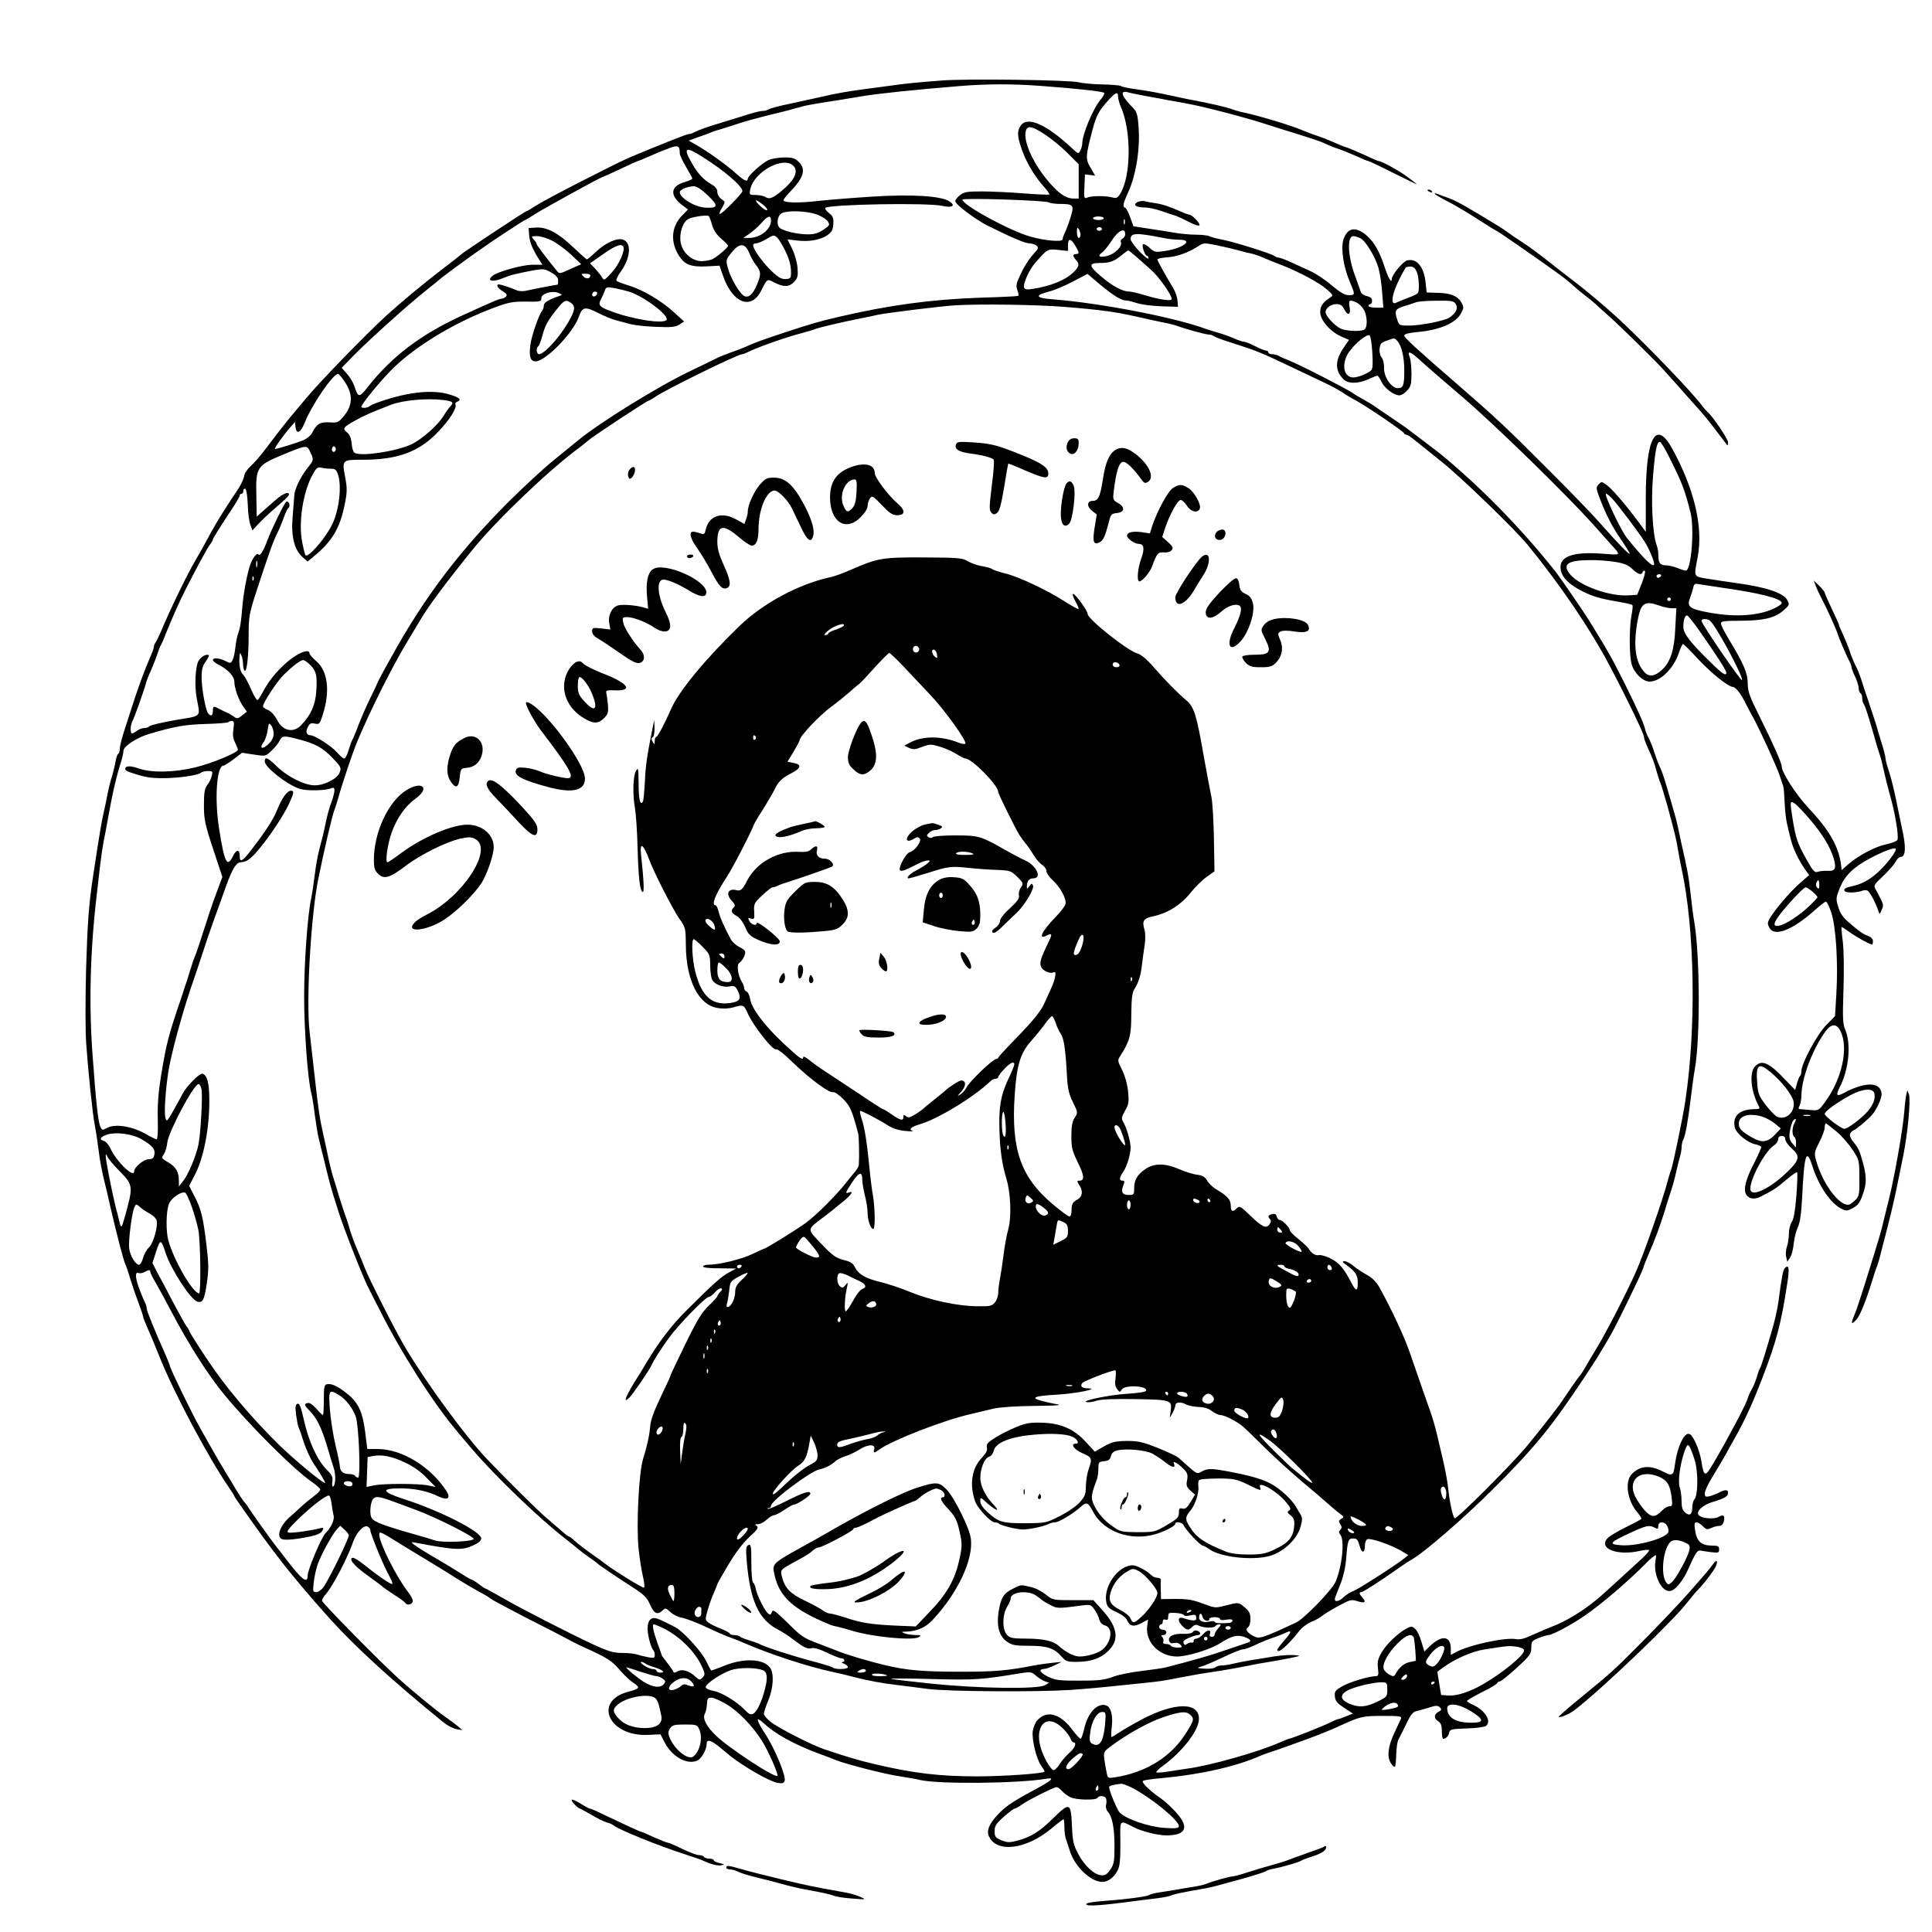<?xml version="1.0" standalone="no"?>
<!DOCTYPE svg PUBLIC "-//W3C//DTD SVG 20010904//EN"
 "http://www.w3.org/TR/2001/REC-SVG-20010904/DTD/svg10.dtd">
<svg version="1.0" xmlns="http://www.w3.org/2000/svg"
 width="1080pt" height="1080pt" viewBox="0 0 1080 1080"
 preserveAspectRatio="xMidYMid meet">
<g transform="translate(0,1080) scale(0.1,-0.1)"
fill="#000000" stroke="none">
<path d="M5265 10350 c-132 -10 -216 -18 -295 -30 -36 -5 -103 -14 -150 -20
-88 -12 -142 -21 -245 -45 -33 -7 -107 -24 -165 -36 -58 -12 -109 -26 -115
-31 -5 -4 -19 -8 -30 -8 -12 0 -48 -8 -81 -19 -32 -10 -99 -31 -149 -46 -90
-27 -125 -40 -157 -56 -10 -5 -23 -9 -30 -9 -11 0 -163 -61 -328 -130 -83 -36
-458 -228 -518 -266 -29 -19 -55 -34 -58 -34 -7 0 -347 -225 -365 -241 -8 -8
-53 -43 -99 -78 -113 -86 -240 -192 -320 -265 -125 -115 -368 -366 -445 -458
-43 -51 -87 -104 -99 -118 -27 -33 -69 -87 -131 -169 -27 -36 -64 -79 -83 -96
-19 -17 -36 -42 -37 -56 -2 -14 -16 -45 -32 -70 -66 -98 -123 -189 -150 -239
-47 -87 -67 -123 -89 -160 -42 -70 -143 -276 -194 -400 -13 -30 -27 -59 -32
-64 -4 -6 -8 -16 -8 -23 0 -7 -11 -36 -24 -65 -24 -54 -64 -162 -93 -253 -9
-27 -29 -89 -44 -136 -16 -48 -29 -98 -29 -112 0 -14 -4 -28 -9 -31 -5 -3 -11
-20 -14 -38 -3 -18 -12 -58 -21 -88 -10 -30 -21 -77 -26 -105 -5 -27 -14 -70
-20 -95 -13 -57 -23 -117 -60 -360 -24 -158 -31 -261 -39 -525 -4 -159 -4
-344 1 -410 11 -155 36 -398 48 -455 5 -25 14 -83 20 -130 10 -80 19 -125 40
-210 5 -19 18 -75 29 -125 35 -150 71 -289 81 -310 5 -11 19 -51 30 -90 12
-38 33 -98 46 -133 13 -34 24 -67 24 -72 0 -5 11 -33 24 -62 13 -29 43 -100
66 -158 80 -202 271 -562 391 -737 16 -23 29 -44 29 -47 0 -5 170 -244 203
-286 7 -9 25 -33 42 -55 53 -72 184 -228 289 -344 146 -161 347 -345 635 -579
22 -18 55 -35 73 -38 l33 -6 -25 22 c-14 11 -45 35 -70 52 -53 37 -182 143
-260 213 -103 93 -430 425 -430 437 0 6 8 21 18 32 41 47 123 202 156 297 19
53 58 94 80 86 9 -4 16 -13 16 -20 0 -19 74 -200 104 -253 13 -23 22 -45 19
-48 -6 -6 -78 43 -156 106 -41 32 -64 45 -71 38 -13 -13 22 -50 104 -108 36
-26 67 -49 70 -53 3 -3 31 -23 62 -43 31 -19 59 -40 63 -46 9 -15 35 -12 42 6
3 9 -7 30 -24 52 -64 81 -163 276 -163 324 0 20 5 18 130 -60 36 -22 101 -62
145 -88 44 -27 112 -68 150 -93 39 -24 95 -58 125 -74 30 -16 61 -34 68 -40 7
-6 34 -21 60 -35 97 -52 190 -100 282 -146 52 -27 106 -55 120 -63 14 -7 45
-23 70 -34 121 -54 151 -73 195 -125 26 -30 60 -62 76 -71 16 -10 28 -22 26
-27 -2 -6 -25 -16 -52 -22 -203 -52 -113 -253 109 -242 l68 3 25 -48 c42 -80
129 -126 184 -97 22 12 49 61 49 90 0 29 22 25 72 -16 23 -19 50 -41 58 -48
76 -61 219 -143 265 -152 27 -5 36 -3 41 10 10 25 -54 181 -109 264 -51 79
-55 102 -9 60 66 -61 167 -117 302 -168 47 -17 94 -35 105 -40 56 -22 269 -77
350 -89 44 -7 99 -16 122 -22 106 -23 540 -19 697 7 58 10 40 -7 -72 -67 -115
-62 -156 -90 -199 -138 -44 -48 -59 -85 -45 -116 43 -95 208 -74 349 43 34 29
65 52 68 52 3 0 5 -20 5 -45 0 -24 4 -54 9 -67 5 -13 14 -41 21 -63 26 -88
117 -175 182 -175 32 0 65 25 85 63 13 25 16 58 16 154 -2 137 -7 130 74 89
43 -23 136 -46 182 -46 112 0 131 45 55 129 -26 29 -65 65 -88 80 -64 45 -108
89 -96 96 6 4 53 11 103 15 218 20 417 65 552 125 17 7 41 16 55 20 27 8 181
63 270 97 30 12 87 35 125 53 110 50 123 53 237 53 94 0 106 -2 99 -17 -4 -9
-20 -43 -35 -75 -37 -76 -44 -137 -21 -172 9 -14 19 -23 23 -20 3 4 6 35 7 69
1 34 6 71 12 82 6 11 26 50 44 88 25 53 38 68 58 72 14 3 46 12 71 20 38 12
47 12 59 1 11 -12 10 -16 -8 -25 -26 -15 -27 -37 -1 -53 15 -10 20 -24 20 -55
0 -24 3 -43 8 -43 15 0 30 16 33 35 4 18 13 20 99 23 51 1 100 8 107 14 33 27
-6 88 -75 119 -18 8 -32 17 -32 20 0 4 38 26 85 50 47 23 85 46 85 51 0 4 6 8
13 8 6 0 49 34 95 76 75 69 82 79 82 113 0 36 3 39 43 55 23 9 47 16 53 16 21
0 134 60 202 108 93 64 233 183 337 287 16 17 38 37 48 44 16 13 17 11 11 -25
-13 -82 38 -180 86 -167 28 7 68 57 98 123 42 94 50 105 69 102 10 -2 37 -6
61 -9 38 -4 42 -3 42 16 0 18 -6 21 -42 21 -58 1 -83 24 -92 83 -6 39 -4 47 8
47 8 0 24 -10 35 -22 18 -18 24 -20 46 -10 14 7 35 12 45 12 13 0 22 9 26 25
8 34 -1 41 -30 25 -26 -14 -92 -8 -109 9 -20 20 20 59 80 76 64 19 83 30 83
51 0 18 -18 18 -51 0 -14 -7 -37 -16 -52 -20 -23 -5 -27 -3 -27 17 0 12 19 54
43 92 24 39 57 95 74 125 16 30 39 71 50 90 59 105 99 193 156 340 78 204 104
302 138 527 13 83 9 107 -13 85 -11 -11 -17 -41 -37 -192 -5 -36 -19 -99 -31
-140 -40 -139 -64 -215 -70 -225 -4 -5 -13 -30 -20 -55 -8 -25 -20 -54 -27
-65 -7 -11 -19 -38 -26 -60 -16 -43 -111 -222 -185 -348 -51 -87 -57 -87 -72
9 -10 60 -45 140 -66 148 -28 11 -67 -70 -80 -163 -9 -72 -13 -75 -70 -46 -72
37 -129 31 -173 -16 -40 -43 -24 -149 32 -213 14 -17 24 -33 22 -37 -3 -3 -42
-25 -88 -47 -46 -23 -92 -50 -101 -61 -53 -58 56 -100 183 -70 24 5 46 7 49 4
4 -3 -14 -24 -38 -46 -25 -23 -85 -78 -134 -123 -114 -104 -105 -96 -151 -132
-69 -53 -148 -99 -210 -123 -33 -13 -87 -36 -120 -51 -40 -19 -69 -27 -88 -23
-60 12 -265 -32 -339 -73 l-28 -15 0 35 c0 72 -50 78 -117 14 l-31 -30 -16 54
c-8 30 -24 62 -35 72 -17 16 -22 16 -48 3 -48 -26 -112 -87 -139 -133 -21 -36
-26 -54 -21 -90 4 -38 2 -44 -13 -44 -38 0 -147 -33 -188 -57 -38 -22 -43 -28
-40 -56 2 -26 13 -38 52 -64 l49 -32 -38 -15 c-21 -9 -41 -16 -45 -16 -5 0
-25 -9 -47 -20 -37 -19 -217 -90 -228 -90 -3 0 -24 -9 -48 -19 -117 -53 -392
-131 -522 -148 -16 -2 -60 -9 -98 -15 -37 -6 -70 -9 -73 -5 -3 3 14 20 38 37
107 78 198 195 200 259 3 98 -135 97 -322 -2 -41 -22 -94 -52 -118 -68 -24
-16 -45 -29 -48 -29 -3 0 -3 26 1 58 7 62 -5 109 -30 118 -49 19 -106 -41
-125 -133 -7 -29 -15 -53 -20 -53 -4 0 -26 24 -48 53 -66 88 -140 108 -192 52
-12 -12 -24 -41 -27 -62 -6 -48 20 -155 48 -195 12 -16 20 -31 18 -32 -13 -11
-236 -26 -377 -26 -206 0 -352 17 -562 66 -97 23 -137 34 -291 85 -73 25 -258
119 -303 155 -20 16 -36 36 -36 44 0 8 11 42 25 75 28 69 33 149 10 182 -35
50 -145 56 -252 13 -42 -17 -77 -29 -78 -28 -2 2 -15 27 -30 57 -23 46 -106
139 -156 176 -17 12 -98 52 -119 58 -31 9 -50 -12 -50 -56 0 -40 19 -109 33
-123 4 -4 7 -16 7 -26 0 -16 -5 -18 -37 -12 -21 4 -48 11 -61 15 -13 5 -50 9
-83 9 -50 0 -76 8 -162 47 -143 67 -395 196 -505 259 -52 30 -96 54 -98 54 -3
0 -20 11 -38 25 -18 14 -36 25 -40 25 -3 0 -30 15 -59 34 -28 18 -95 59 -147
89 -52 30 -104 63 -115 72 -19 16 -19 16 10 11 228 -43 260 -44 328 -11 22 10
37 24 37 35 0 38 -229 155 -435 221 -122 40 -128 59 -17 59 81 0 152 -15 215
-46 49 -23 69 -9 42 32 -90 137 -249 234 -385 234 l-57 0 -12 97 c-15 114 -39
164 -104 215 -49 39 -85 56 -110 50 -14 -3 -17 -16 -17 -88 0 -46 -2 -84 -5
-84 -3 0 -20 16 -38 37 -25 27 -39 34 -52 29 -16 -6 -14 -11 17 -44 40 -41 65
-92 98 -202 12 -41 28 -94 36 -118 13 -41 9 -102 -6 -102 -3 0 -5 13 -2 30 3
24 -3 36 -32 65 -51 49 -101 158 -127 276 -17 75 -25 96 -36 92 -12 -5 -13
-17 -8 -61 4 -30 10 -62 14 -71 5 -9 18 -47 30 -86 13 -38 35 -87 50 -110 40
-59 73 -115 68 -115 -15 0 -165 124 -254 210 -158 155 -304 328 -409 487 -52
78 -94 145 -94 148 0 4 -8 19 -19 33 -10 15 -44 77 -76 137 -32 61 -70 134
-86 162 l-27 53 21 65 c23 70 27 70 53 -10 31 -93 139 -259 177 -271 30 -9 39
8 53 103 11 75 11 106 -2 213 -19 159 -30 202 -67 273 l-30 58 30 57 c51 96
83 260 83 418 0 98 -11 143 -38 152 -16 5 -90 -71 -112 -113 -8 -17 -32 -59
-52 -95 -35 -62 -37 -63 -44 -36 -7 29 1 151 17 256 15 96 75 317 125 465 25
72 56 164 69 205 20 65 81 236 128 365 36 100 58 135 84 135 14 0 35 8 47 18
56 43 180 218 224 314 25 55 27 68 9 68 -22 0 -51 -41 -77 -105 -22 -56 -63
-119 -153 -236 -43 -55 -57 -61 -57 -25 0 39 -18 40 -37 2 -33 -69 -48 -41
-78 149 -27 167 -14 355 24 355 5 0 31 16 57 36 l47 36 66 -10 c66 -10 66 -10
99 22 18 17 39 42 45 56 14 28 25 29 107 7 92 -24 133 -46 187 -102 48 -50 52
-56 42 -82 -13 -36 -84 -73 -140 -73 -57 0 -153 48 -215 109 -50 48 -64 53
-64 24 0 -32 129 -133 197 -153 40 -12 145 -10 175 4 23 10 23 -13 2 -74 -16
-43 -26 -80 -43 -165 -5 -22 -16 -65 -24 -95 -9 -31 -21 -96 -27 -145 -6 -50
-15 -110 -20 -135 -21 -93 -40 -362 -40 -551 0 -187 20 -464 40 -539 5 -19 14
-75 20 -125 7 -49 16 -108 22 -130 5 -22 14 -56 18 -75 5 -19 17 -66 26 -105
9 -38 25 -97 35 -130 11 -33 24 -76 30 -95 27 -88 133 -358 164 -420 7 -14 38
-76 70 -138 117 -233 299 -519 430 -673 16 -20 52 -62 80 -95 126 -149 379
-393 530 -509 21 -16 52 -42 69 -56 17 -14 47 -36 66 -49 19 -13 37 -27 40
-30 6 -7 93 -66 198 -134 60 -38 78 -56 94 -92 23 -53 41 -63 69 -39 19 18 20
18 47 -7 15 -14 43 -28 63 -31 19 -3 78 -25 130 -49 52 -25 110 -50 129 -57
44 -16 66 -25 110 -44 122 -53 342 -125 465 -151 39 -8 97 -22 130 -31 73 -19
158 -35 245 -45 36 -4 110 -14 165 -21 109 -15 609 -18 795 -6 98 7 149 11
405 38 106 11 107 11 230 35 82 15 89 17 210 35 39 6 104 18 145 26 41 9 98
19 125 23 28 4 79 14 115 21 63 13 64 14 25 17 -22 2 -71 -1 -110 -7 -38 -7
-99 -16 -135 -22 -36 -6 -81 -15 -101 -20 -20 -5 -47 -9 -61 -9 -13 0 -29 -5
-35 -11 -5 -5 -32 -9 -59 -7 -45 3 -47 4 -19 12 17 4 72 28 122 52 51 24 100
44 110 44 9 0 37 9 62 21 56 26 76 34 121 49 19 7 45 17 57 23 36 17 34 5 -8
-43 -21 -24 -39 -48 -39 -52 0 -28 59 23 126 109 14 17 43 38 64 47 22 8 48
23 59 32 10 9 51 34 91 56 66 36 74 38 106 28 42 -14 53 -7 31 18 -19 21 -22
32 -7 32 10 0 107 63 198 127 29 21 65 45 80 53 69 38 287 226 455 393 232
231 329 349 510 622 67 101 87 132 155 250 32 57 168 335 177 365 4 14 16 45
27 70 38 87 68 167 95 255 8 28 23 75 33 105 10 30 24 80 30 110 7 30 16 68
21 84 5 16 9 40 9 53 0 13 4 31 9 41 12 23 27 106 41 222 6 52 17 133 25 180
30 173 27 637 -4 816 -6 33 -15 105 -21 161 -10 92 -19 140 -51 278 -5 22 -13
60 -18 85 -5 25 -14 61 -20 80 -5 19 -23 80 -39 135 -16 56 -34 110 -40 120
-6 11 -21 49 -33 85 -11 36 -27 74 -33 85 -7 11 -16 33 -20 50 -9 35 -39 102
-112 250 -72 144 -95 185 -197 350 -31 51 -164 244 -191 279 -195 245 -417
472 -647 661 -13 10 -53 41 -89 68 -36 27 -73 55 -82 62 -9 8 -54 39 -100 70
-46 30 -88 60 -95 65 -7 5 -34 22 -60 36 -26 15 -53 30 -58 35 -25 19 -298
160 -355 182 -25 10 -53 22 -62 28 -10 5 -27 9 -38 9 -11 0 -20 5 -20 10 0 6
-6 10 -12 10 -7 0 -35 11 -62 25 -27 14 -55 25 -63 25 -7 0 -32 8 -56 19 -23
10 -62 24 -87 31 -25 7 -54 16 -65 20 -173 65 -592 146 -861 167 -95 7 -103
22 -21 43 29 7 89 32 134 56 l82 43 71 -60 c76 -63 118 -89 147 -89 10 0 36
-7 58 -14 22 -8 83 -16 135 -18 l95 -3 -3 35 c-1 19 -12 50 -24 70 -48 79 -88
152 -88 160 0 4 26 10 58 12 55 4 117 27 174 64 25 17 32 17 105 2 43 -9 96
-22 118 -28 22 -6 51 -14 65 -16 25 -6 46 -13 90 -32 14 -6 50 -21 80 -32 94
-36 213 -99 255 -136 38 -33 39 -35 21 -47 -41 -26 -56 -48 -56 -82 0 -45 57
-110 118 -136 l43 -19 -29 -42 c-50 -73 -51 -129 -2 -178 26 -26 81 -26 139 0
24 11 46 20 50 20 4 0 15 -16 24 -35 17 -36 69 -75 100 -75 10 0 29 12 42 26
22 23 25 37 25 95 0 37 -4 79 -10 93 -15 39 4 33 63 -22 29 -27 131 -115 227
-197 177 -150 586 -549 737 -718 45 -51 90 -101 100 -112 55 -61 56 -58 -39
-51 -178 15 -258 -15 -243 -91 8 -43 48 -82 122 -119 59 -29 96 -40 201 -58
40 -7 75 -15 77 -18 3 -3 1 -29 -5 -58 -13 -69 -13 -225 1 -273 13 -49 63 -97
100 -97 61 0 135 73 164 161 9 27 20 49 23 49 4 0 43 -39 86 -86 72 -77 168
-154 193 -154 15 0 46 -40 70 -90 13 -25 29 -56 37 -70 30 -49 143 -296 156
-340 8 -25 16 -49 18 -54 3 -4 6 -45 8 -90 2 -44 8 -100 14 -123 5 -24 15 -64
22 -90 12 -48 43 -113 81 -167 l20 -28 -56 -49 c-54 -48 -142 -152 -167 -198
-10 -19 -10 -28 1 -47 28 -53 129 -14 256 100 28 25 55 46 60 46 5 0 19 -28
30 -62 26 -78 39 -281 28 -457 l-7 -121 -50 -51 c-51 -52 -138 -214 -138 -256
0 -11 -3 -23 -7 -27 -5 -4 -13 -24 -18 -43 l-10 -36 -60 62 c-88 93 -128 109
-165 69 -32 -35 -23 -138 21 -220 8 -15 6 -18 -18 -18 -87 0 -129 -36 -116
-100 6 -34 71 -88 116 -97 15 -3 29 -9 32 -13 2 -4 -13 -40 -34 -81 -52 -99
-67 -155 -50 -186 13 -24 45 -30 77 -14 70 34 94 50 145 94 32 27 60 47 63 44
3 -3 1 -62 -4 -130 -7 -86 -15 -132 -26 -148 -9 -13 -16 -42 -16 -65 0 -22 -5
-55 -11 -73 -6 -17 -8 -43 -4 -58 l6 -26 15 22 c9 12 18 47 21 79 3 31 14 73
23 92 12 25 19 73 24 165 12 247 24 282 58 174 36 -110 100 -204 160 -235 28
-15 33 -14 64 2 33 18 43 32 63 95 15 47 14 87 -3 151 -20 74 -26 89 -53 121
-29 35 -29 53 -2 68 20 10 61 44 95 77 30 29 65 102 62 129 -5 45 -44 60 -110
44 -29 -7 -72 -24 -95 -38 -46 -25 -53 -19 -30 27 53 102 66 243 32 324 -14
33 -15 64 -10 220 4 104 2 217 -3 266 -6 47 -9 86 -8 88 2 1 21 -11 43 -27 38
-28 116 -71 128 -71 3 0 5 9 5 19 0 12 -11 23 -27 29 -30 11 -51 26 -114 81
-27 23 -43 48 -53 81 -14 46 -13 52 9 107 28 68 74 114 167 164 71 38 137 63
145 55 9 -9 -45 -82 -97 -130 -50 -46 -95 -70 -155 -82 -49 -9 -47 -34 3 -33
20 0 46 4 57 8 11 5 26 6 33 3 13 -4 47 -68 63 -117 6 -18 7 -17 18 9 12 29
12 29 -31 109 -16 28 -15 29 39 80 30 28 61 64 69 79 8 16 21 28 29 28 29 0
31 57 6 165 -5 22 -18 88 -30 146 -12 59 -30 133 -41 165 -11 33 -20 66 -20
75 0 9 -9 45 -20 80 -11 35 -25 82 -31 104 -7 22 -25 78 -41 125 -16 47 -36
107 -44 133 -9 27 -23 63 -33 80 -9 18 -23 52 -31 77 -8 25 -25 66 -37 92 -13
27 -23 51 -23 55 0 3 -18 44 -40 89 -22 46 -40 87 -40 92 0 4 -14 21 -31 38
l-30 29 11 -30 c6 -16 20 -45 30 -65 28 -52 87 -181 95 -210 8 -25 48 -119 66
-152 5 -10 9 -23 9 -28 0 -6 9 -30 20 -52 11 -23 20 -52 20 -64 0 -13 5 -26
10 -29 6 -3 10 -16 10 -29 0 -12 4 -26 8 -31 8 -10 25 -62 63 -195 11 -41 25
-84 29 -95 4 -11 13 -47 20 -80 7 -33 23 -96 35 -140 28 -95 50 -228 42 -249
-3 -8 -31 -19 -64 -26 -62 -13 -156 -63 -213 -113 l-35 -31 -3 25 c-12 104
-63 196 -184 324 -68 73 -148 197 -148 230 0 19 -45 121 -122 276 -58 116 -68
143 -68 189 0 57 -23 110 -106 247 -24 40 -44 79 -44 88 0 12 18 15 104 15
133 0 196 15 244 56 36 32 37 33 22 61 -21 39 -123 72 -280 93 -47 7 -119 17
-160 24 -85 14 -82 7 -60 121 32 167 -18 380 -141 605 -93 170 -149 65 -149
-277 l0 -186 -42 57 c-74 99 -147 184 -177 205 -27 20 -29 20 -45 3 -14 -17
-14 -22 3 -68 37 -98 73 -169 122 -239 27 -39 49 -75 49 -80 0 -10 -71 63
-165 170 -38 44 -175 186 -305 315 -214 215 -287 283 -481 451 -240 208 -309
271 -309 283 0 9 23 15 75 20 123 11 213 50 242 104 16 30 16 35 3 60 -21 37
-61 54 -133 55 l-62 2 -6 57 c-9 87 -50 136 -103 122 -23 -5 -86 -81 -86 -104
0 -28 -20 6 -40 68 -27 83 -60 142 -101 176 -61 52 -107 44 -129 -23 -16 -50
0 -155 37 -240 29 -68 29 -71 -7 -71 -23 0 -48 15 -96 55 -36 31 -90 67 -120
80 -30 14 -79 36 -109 50 -31 14 -61 25 -68 25 -7 0 -17 4 -23 9 -13 12 -219
77 -289 91 -33 6 -67 15 -75 20 -9 4 -42 8 -74 8 -32 0 -86 5 -120 11 -34 6
-99 16 -146 23 l-84 13 -18 50 c-10 28 -22 51 -28 53 -16 6 -12 25 17 88 45
98 68 251 57 373 -5 65 -10 78 -36 104 -41 42 -61 74 -49 81 5 3 15 4 23 1 7
-3 52 -12 98 -21 47 -8 105 -19 130 -24 25 -4 72 -13 105 -19 90 -16 325 -77
435 -113 25 -8 79 -25 120 -38 143 -44 195 -61 220 -74 14 -7 43 -19 65 -26
22 -7 68 -26 103 -41 34 -16 66 -29 70 -29 4 0 66 -29 137 -65 72 -36 132 -65
135 -65 2 0 -23 19 -55 43 -51 37 -143 87 -160 87 -3 0 -38 15 -78 34 -40 18
-84 37 -97 41 -14 4 -47 17 -75 30 -27 12 -68 28 -90 35 -22 7 -58 21 -80 30
-63 28 -260 87 -350 105 -16 4 -39 11 -50 15 -20 9 -134 35 -215 50 -25 4 -85
17 -135 28 -49 11 -129 26 -178 32 -48 7 -89 15 -91 19 -3 4 -49 8 -104 9 -54
1 -114 7 -133 12 -42 13 -628 21 -764 10z m550 -30 c205 -15 349 -31 357 -39
4 -3 -4 -20 -18 -36 -42 -48 -104 -196 -104 -246 0 -11 -5 -30 -11 -41 -11
-20 -12 -19 -47 14 -143 133 -248 180 -286 126 -22 -31 -20 -62 9 -142 26 -71
71 -145 125 -205 17 -19 28 -36 26 -38 -3 -3 -67 0 -143 6 -77 6 -182 11 -235
11 -81 0 -99 -3 -122 -21 -14 -11 -26 -27 -26 -34 0 -17 114 -103 182 -137
138 -68 208 -98 230 -98 13 0 32 -6 41 -12 15 -12 13 -17 -20 -53 -20 -22 -50
-69 -66 -104 -26 -54 -29 -68 -20 -92 6 -16 8 -31 5 -33 -4 -2 -99 -7 -212
-10 -275 -10 -507 -41 -790 -107 -127 -30 -145 -36 -305 -88 -138 -46 -156
-53 -211 -77 -27 -12 -72 -29 -99 -38 -27 -10 -60 -23 -74 -31 -14 -7 -79 -39
-144 -70 -180 -86 -510 -290 -632 -392 -22 -18 -83 -68 -135 -110 -52 -42
-163 -145 -246 -227 -276 -276 -475 -539 -657 -870 -43 -76 -77 -140 -77 -143
0 -2 -17 -39 -38 -81 -21 -42 -51 -111 -67 -152 -15 -41 -31 -79 -35 -85 -4
-5 -13 -31 -21 -57 -7 -27 -19 -48 -25 -48 -6 0 -24 15 -40 34 -30 35 -125 96
-149 96 -22 0 -28 20 -14 46 10 20 18 24 39 19 25 -5 28 -2 43 46 44 134 30
247 -35 303 -21 18 -38 38 -38 44 0 24 -47 10 -100 -29 -63 -47 -122 -115
-156 -179 -13 -24 -27 -47 -32 -52 -6 -6 -21 18 -38 58 -16 37 -36 74 -45 83
-17 16 -24 53 -20 101 2 23 3 24 11 5 5 -11 9 -35 9 -52 1 -18 5 -33 10 -33
12 0 21 88 21 207 0 93 4 115 41 230 66 203 99 295 119 333 10 19 26 58 36 85
9 28 21 53 27 56 5 4 7 14 4 24 -4 9 -11 14 -17 10 -10 -6 -84 -157 -105 -215
-22 -59 -42 -92 -50 -80 -9 15 -39 -26 -52 -75 -17 -61 -32 -143 -38 -215 -8
-91 -12 -118 -23 -149 -6 -14 -13 -49 -16 -78 -3 -29 -10 -62 -16 -73 -10 -19
-13 -19 -40 -5 -33 17 -70 20 -70 5 0 -5 15 -17 32 -26 52 -26 88 -65 88 -95
0 -35 24 -103 50 -139 l20 -28 -26 -21 c-25 -20 -29 -20 -48 -6 -12 8 -28 18
-36 21 -8 3 -27 12 -42 20 -35 19 -38 18 -38 -11 0 -27 -12 -32 -27 -12 -14
18 -37 143 -36 205 0 39 6 61 22 83 13 17 20 33 18 36 -10 10 -42 -7 -56 -29
-19 -31 -25 -140 -11 -213 20 -107 31 -95 -118 -120 -74 -13 -139 -28 -145
-34 -6 -6 -20 -11 -32 -11 -11 0 -29 -7 -39 -15 -11 -8 -23 -15 -28 -15 -11 0
-10 47 2 68 10 17 68 180 77 217 3 11 15 43 28 70 12 28 28 68 35 90 7 22 16
45 20 50 4 6 18 39 32 75 31 77 69 163 108 240 58 114 113 216 131 242 11 14
19 29 19 32 0 6 42 74 112 179 21 32 38 62 38 67 0 6 5 10 10 10 6 0 10 7 10
16 0 9 5 14 11 12 6 -2 12 -39 14 -88 1 -47 8 -98 15 -115 l11 -30 32 35 c18
19 55 55 82 78 90 79 95 84 89 93 -3 5 -15 4 -27 -3 -22 -11 -28 -16 -107 -86
l-45 -40 -2 115 c-4 162 2 171 152 233 130 53 130 53 149 14 21 -45 21 -45
-15 -90 -38 -47 -73 -120 -74 -154 -1 -14 -5 -66 -9 -117 -10 -110 9 -186 55
-227 l28 -25 33 27 c105 86 148 159 175 292 14 70 14 90 3 150 -19 100 -19
100 98 100 197 0 317 45 424 159 63 66 104 133 94 150 -3 5 1 11 9 15 27 10
16 23 -36 39 -94 31 -232 18 -394 -38 -27 -9 -54 -21 -60 -26 -10 -10 -45 -12
-45 -3 0 16 119 160 183 221 136 129 348 255 564 335 76 28 100 33 174 32 80
-1 85 0 85 19 -1 26 63 45 97 29 22 -10 22 -10 2 -17 -58 -20 -85 -36 -85 -53
0 -10 -4 -22 -8 -27 -19 -21 -61 -143 -67 -192 -9 -67 0 -93 29 -93 56 0 211
160 242 250 19 55 34 58 107 21 35 -18 81 -37 103 -42 21 -6 57 -15 79 -21 22
-6 86 -13 143 -15 86 -4 108 -1 130 13 l26 17 -56 51 c-71 65 -176 127 -253
150 -33 10 -64 22 -68 26 -5 4 5 27 22 50 56 78 63 162 15 180 -33 13 -100
-17 -154 -69 -24 -23 -46 -41 -49 -41 -3 0 -38 31 -77 68 -83 80 -148 114
-208 110 l-41 -3 3 -40 c4 -41 16 -71 52 -130 l22 -35 -57 0 c-55 0 -195 -39
-222 -62 -36 -30 3 -37 63 -11 39 16 75 25 173 43 47 8 58 7 92 -13 27 -15 39
-29 39 -44 0 -13 -1 -23 -2 -24 -2 0 -37 -6 -78 -14 -41 -8 -88 -17 -103 -21
-16 -3 -38 -2 -50 4 -26 12 -86 32 -98 32 -19 0 -7 -21 21 -38 23 -14 27 -21
18 -30 -7 -7 -18 -12 -25 -12 -12 0 -43 -13 -218 -93 -232 -106 -396 -230
-532 -404 -45 -57 -51 -56 -72 8 -6 20 -25 51 -42 70 l-29 33 72 74 c90 90
297 277 398 357 41 33 77 62 80 65 6 7 147 111 216 159 74 53 254 171 259 171
3 0 28 15 57 34 52 33 367 206 375 206 2 0 47 20 100 45 52 25 97 45 99 45 2
0 26 9 52 21 56 25 73 32 129 53 44 16 53 11 53 -32 0 -9 16 -43 35 -75 19
-32 35 -61 35 -65 0 -4 -21 -14 -46 -21 -78 -23 -81 -76 -6 -131 l28 -21 -37
-38 c-57 -61 -62 -146 -12 -223 32 -48 66 -61 153 -57 l72 4 19 -55 c54 -155
158 -196 214 -85 35 69 32 67 75 45 52 -26 82 -25 110 5 19 21 22 32 18 79 -2
30 -16 77 -30 106 l-26 52 50 -6 c67 -9 131 2 171 28 26 18 33 29 35 63 3 34
-1 44 -24 62 -15 12 -24 25 -20 29 21 20 573 30 655 11 54 -12 75 1 39 25 -47
31 -210 41 -431 27 -111 -7 -247 -18 -302 -24 -106 -13 -195 -11 -195 4 0 5
16 26 36 46 78 81 91 127 49 168 -20 20 -34 25 -78 25 -30 0 -70 -6 -89 -14
-36 -15 -118 -89 -118 -106 0 -19 -21 -10 -63 28 -51 47 -167 130 -225 162
l-42 24 52 19 c29 10 62 22 73 27 11 5 36 13 55 18 19 6 64 20 100 32 36 12
110 32 165 46 55 13 116 28 135 34 19 5 46 12 59 16 22 6 78 16 191 33 30 5
96 16 145 24 84 14 304 37 540 56 149 12 294 13 450 1z m435 -60 c0 -11 7 -37
16 -58 59 -136 57 -380 -2 -482 -16 -26 -23 -30 -44 -24 -36 10 -111 10 -138
1 -23 -9 -23 -8 -20 60 l3 68 28 -3 29 -4 -26 45 c-29 49 -28 62 12 215 21 78
35 103 89 163 40 44 53 49 53 19z m-410 -211 c34 -22 91 -68 126 -103 l64 -64
0 -96 0 -96 -27 0 c-40 0 -74 21 -124 75 -97 105 -163 245 -144 305 9 30 35
25 105 -21z m-1910 -128 c118 -74 220 -162 220 -189 0 -14 -120 -135 -127
-128 -3 3 3 19 14 36 18 32 18 32 -4 47 -13 9 -23 26 -23 39 0 17 -10 30 -32
43 -46 27 -75 58 -109 116 -53 92 -39 100 61 36z m505 -48 c27 -26 11 -71 -42
-119 -65 -59 -89 -71 -113 -56 -11 7 -36 12 -56 12 -35 0 -36 1 -30 31 19 98
185 189 241 132z m-485 -159 c68 -64 67 -78 -5 -75 -60 3 -145 54 -145 87 0
14 43 32 78 33 14 1 42 -17 72 -45z m1912 -45 c9 -5 38 -9 65 -9 74 0 79 -7
57 -76 -10 -33 -24 -70 -31 -84 -7 -14 -13 -31 -13 -38 0 -16 -97 -8 -179 15
-113 31 -381 177 -381 207 0 11 460 -4 482 -15z m-1597 -13 c17 -13 27 -27 23
-31 -3 -4 -21 7 -39 24 -38 37 -27 41 16 7z m299 -54 c27 -10 55 -27 63 -39
13 -20 12 -23 -24 -47 -28 -19 -50 -26 -86 -26 -59 0 -136 18 -158 36 -22 20
-13 73 15 84 36 15 138 10 190 -8z m-584 -57 c9 -32 25 -56 51 -79 22 -18 39
-36 39 -40 0 -9 -54 -56 -84 -73 -12 -7 -40 -12 -63 -13 -54 0 -108 47 -118
104 -9 48 10 111 40 130 19 13 98 25 116 19 3 -1 12 -23 19 -48z m330 22 c0
-49 -60 -97 -122 -97 l-33 0 35 24 c19 13 49 40 67 60 36 41 53 46 53 13z
m1860 13 c0 -5 -13 -10 -30 -10 -16 0 -30 5 -30 10 0 6 14 10 30 10 17 0 30
-4 30 -10z m117 -32 c-3 -7 -5 -2 -5 12 0 14 2 19 5 13 2 -7 2 -19 0 -25z
m-247 -60 c0 -10 -4 -18 -10 -18 -5 0 -10 15 -10 33 0 24 3 28 10 17 5 -8 10
-23 10 -32z m120 32 c0 -5 -7 -10 -15 -10 -8 0 -15 5 -15 10 0 6 7 10 15 10 8
0 15 -4 15 -10z m130 -29 c0 -10 -7 -21 -15 -25 -9 -3 -12 -12 -9 -21 9 -22
-32 -63 -74 -75 -43 -12 -61 -3 -33 17 12 8 37 39 56 69 36 56 75 74 75 35z
m213 -21 c27 -6 66 -10 88 -10 87 0 21 -50 -86 -64 -46 -7 -54 -5 -79 19 -15
14 -31 23 -36 20 -10 -6 10 -65 22 -65 4 0 8 -6 8 -14 0 -8 -22 9 -50 38 -27
29 -50 60 -50 69 0 36 31 37 183 7z m-2113 -73 c26 -53 35 -94 31 -139 -1 -13
-10 -18 -32 -18 -24 0 -43 12 -85 54 -50 51 -94 114 -94 136 0 6 8 10 18 10 9
0 35 11 57 24 38 23 41 24 59 8 10 -9 31 -43 46 -75z m-1304 58 c27 -14 75
-49 106 -78 l57 -54 -61 -27 c-61 -28 -61 -28 -77 -8 -71 88 -111 142 -111
148 0 4 -7 16 -17 26 -15 17 -14 18 18 18 20 0 57 -11 85 -25z m4517 14 c29
-13 81 -97 102 -164 8 -28 18 -89 21 -137 l7 -88 -42 0 c-22 0 -41 5 -41 10 0
6 5 10 10 10 6 0 10 9 10 19 0 13 -9 21 -29 26 -16 3 -31 14 -34 23 -3 9 -17
49 -31 87 -42 111 -47 225 -11 225 8 0 25 -5 38 -11z m-1593 -41 c24 -40 25
-48 5 -48 -8 0 -15 -4 -15 -9 0 -5 7 -16 15 -25 21 -21 18 -37 -13 -67 -46
-45 -127 -78 -229 -94 -33 -5 -44 -3 -48 7 -8 20 28 100 62 139 69 78 68 78
128 72 l55 -6 0 32 c0 40 15 40 40 -1z m-2526 -6 c12 -20 -22 -99 -63 -144
-40 -44 -45 -48 -54 -31 -5 10 -23 32 -39 50 l-30 31 73 51 c68 48 102 61 113
43z m705 -38 c9 -22 26 -53 39 -68 27 -35 27 -52 3 -108 -22 -52 -43 -72 -68
-64 -24 8 -79 99 -94 157 -12 45 -12 47 21 88 45 55 75 54 99 -5z m2165 -21
c23 -21 60 -54 82 -73 40 -34 114 -139 114 -161 0 -14 -64 -5 -151 21 -35 11
-74 20 -85 20 -37 0 -91 28 -153 80 -77 64 -79 80 -10 80 54 0 77 9 122 46 16
13 31 24 34 24 3 0 24 -17 47 -37z m1566 -83 c12 -30 16 -102 6 -118 -3 -5
-27 -17 -53 -26 -26 -10 -56 -22 -66 -27 -46 -25 -20 77 50 194 2 4 15 7 27 7
17 0 27 -9 36 -30z m-4620 -19 c0 -19 -22 -23 -38 -7 -15 15 -14 16 11 16 15
0 27 -4 27 -9z m219 -92 c84 -28 222 -133 207 -157 -16 -25 -195 3 -318 51
-58 22 -66 33 -48 65 5 9 14 29 19 43 9 26 11 26 58 18 26 -5 63 -14 82 -20z
m-181 -11 c-6 -18 -28 -21 -28 -4 0 9 7 16 16 16 9 0 14 -5 12 -12z m-145 -52
c21 -16 22 -34 0 -77 -44 -90 -146 -209 -180 -209 -14 0 -18 36 -4 44 4 3 14
27 21 53 17 64 31 90 80 151 43 55 54 60 83 38z m4390 3 c13 -6 31 -23 40 -39
22 -37 23 -106 1 -114 -29 -11 -105 -6 -133 9 -33 17 -81 70 -81 90 0 23 30
45 60 45 23 0 33 -7 45 -30 20 -39 38 -29 29 16 -7 37 0 41 39 23z m555 -9
c14 -23 2 -49 -35 -75 -26 -18 -161 -45 -227 -45 -54 0 -55 1 -66 35 -16 48
-10 59 41 74 24 7 53 17 64 21 11 5 63 9 115 9 85 1 97 -1 108 -19z m-2193
-15 c211 -17 294 -29 404 -54 47 -11 113 -25 146 -32 33 -6 69 -15 80 -19 48
-18 163 -50 181 -50 11 0 24 -4 29 -9 6 -5 53 -23 106 -39 132 -42 165 -56
314 -127 72 -34 162 -77 200 -95 39 -18 84 -43 100 -54 17 -12 50 -32 75 -45
58 -31 264 -171 268 -182 2 -5 8 -9 14 -9 5 0 26 -13 46 -30 20 -16 89 -71
152 -122 110 -88 410 -378 479 -463 181 -221 349 -468 461 -680 96 -182 190
-377 190 -395 0 -8 9 -34 21 -59 29 -64 35 -80 49 -131 7 -25 16 -54 21 -65 5
-11 23 -69 40 -130 42 -156 49 -183 59 -245 5 -30 14 -77 20 -105 74 -339 83
-889 21 -1300 -13 -88 -69 -359 -80 -387 -5 -12 -14 -43 -21 -68 -23 -91 -130
-397 -171 -490 -45 -105 -163 -335 -217 -425 -30 -49 -63 -106 -74 -125 -11
-19 -23 -37 -27 -40 -3 -3 -24 -32 -46 -64 -22 -33 -47 -69 -55 -81 -29 -43
-145 -190 -204 -260 -94 -110 -383 -398 -394 -392 -11 7 -29 93 -37 171 -3 32
-17 106 -31 165 -51 218 -44 192 -109 376 -19 55 -51 147 -71 205 -31 93 -105
251 -175 377 -16 28 -40 51 -69 67 -25 14 -59 36 -75 50 -17 14 -39 26 -49 26
-16 0 -13 -5 15 -25 48 -36 59 -53 59 -97 0 -48 -10 -48 -35 0 -42 81 -68 112
-115 136 -26 14 -56 22 -67 20 -19 -5 -42 10 -60 39 -5 7 -29 30 -55 51 -27
21 -48 43 -48 49 0 15 -41 57 -56 57 -6 0 -14 9 -17 19 -3 14 -11 18 -26 14
-23 -6 -26 -14 -11 -29 7 -7 5 -16 -4 -29 -18 -25 -40 -15 -110 53 -51 49 -57
52 -72 38 -23 -24 -34 -19 -34 15 0 33 -19 54 -80 90 -19 11 -43 33 -51 48
-13 22 -26 30 -55 34 -22 2 -66 16 -99 30 -82 36 -144 36 -195 0 -45 -32 -60
-60 -60 -108 0 -32 -2 -35 -30 -35 -36 0 -45 16 -31 53 9 22 8 27 -4 27 -20 0
-19 16 3 48 22 32 42 98 42 138 0 34 -23 113 -41 142 -11 18 -10 27 10 63 21
36 23 49 17 108 -4 41 -17 86 -33 119 -26 52 -27 55 -10 80 53 84 61 113 61
232 1 87 5 122 17 140 24 38 37 80 43 140 4 30 10 80 15 109 5 33 4 68 -2 87
-14 47 -4 61 54 73 78 17 152 64 204 130 25 31 65 71 89 88 l45 32 -3 183 c-2
101 -8 206 -14 233 -6 28 -25 128 -42 223 -41 237 -55 280 -98 317 -49 41
-116 109 -185 188 -38 44 -69 69 -91 75 -54 15 -276 192 -276 220 0 18 -68
112 -81 112 -6 0 0 -18 12 -40 12 -22 21 -42 18 -44 -2 -3 -36 16 -74 40 -97
63 -257 139 -334 158 -36 9 -69 20 -75 25 -6 5 -31 12 -56 16 -25 4 -60 16
-78 27 -31 19 -51 21 -245 22 -234 1 -258 -3 -406 -67 -44 -20 -95 -38 -113
-42 -180 -38 -384 -147 -518 -278 -188 -182 -334 -360 -377 -457 -38 -87 -77
-160 -85 -160 -5 0 -8 -10 -8 -22 -1 -22 -1 -22 -12 -4 -8 15 -8 21 0 24 7 2
11 23 11 50 l-2 47 -8 -40 c-32 -160 -40 -212 -44 -304 -3 -57 -8 -107 -11
-112 -15 -25 -24 12 -24 99 -1 89 -2 95 -15 72 -17 -29 -19 -133 -5 -211 5
-30 12 -126 14 -214 5 -175 13 -242 28 -251 10 -7 8 56 -8 204 -9 79 11 68 47
-28 26 -70 132 -276 166 -325 35 -48 36 -51 37 -150 2 -198 72 -334 179 -350
30 -5 64 -3 87 4 55 16 59 15 80 -34 28 -65 139 -207 157 -201 9 4 46 -25 99
-77 96 -92 202 -170 222 -162 7 2 32 -15 55 -38 40 -41 49 -61 84 -192 5 -17
7 -126 4 -176 -1 -9 -10 -27 -22 -40 -11 -13 -33 -39 -47 -58 -60 -76 -171
-186 -230 -229 -62 -44 -221 -142 -230 -142 -2 0 -32 -14 -66 -30 -59 -29
-186 -60 -247 -60 -16 0 -29 -4 -29 -10 0 -6 38 -10 93 -10 l92 -1 -40 -22
c-43 -23 -89 -64 -239 -214 -84 -83 -157 -180 -230 -303 -14 -25 -32 -54 -39
-64 -68 -107 -89 -158 -49 -119 19 18 113 155 125 183 13 29 52 90 97 152 52
72 204 228 222 228 7 0 22 12 35 26 12 14 27 24 34 22 8 -3 7 -9 -5 -20 -9 -9
-16 -20 -16 -24 0 -4 -22 -28 -48 -53 -39 -37 -65 -80 -130 -213 -45 -92 -82
-170 -82 -173 0 -4 -25 -59 -56 -123 -37 -77 -57 -132 -59 -162 -4 -51 -17
-112 -40 -185 -24 -77 -39 -376 -25 -505 6 -58 18 -129 25 -157 7 -29 9 -55 5
-58 -7 -4 -168 96 -215 132 -5 5 -41 31 -80 58 -38 27 -80 60 -93 72 -13 13
-26 23 -30 23 -4 0 -24 15 -44 33 -20 17 -60 52 -89 77 -50 43 -216 208 -325
322 -120 126 -331 413 -456 621 -49 80 -204 386 -228 447 -7 19 -27 67 -43
105 -17 39 -33 84 -38 100 -4 17 -18 62 -32 100 -13 39 -30 90 -37 115 -7 25
-19 63 -26 85 -7 22 -21 76 -30 120 -9 44 -21 98 -26 120 -19 83 -29 145 -48
320 -11 99 -24 214 -29 255 -21 172 7 662 50 865 34 167 77 350 89 379 4 11
14 41 21 66 22 80 81 254 104 310 74 177 198 425 280 560 31 52 65 109 75 125
42 73 145 211 293 394 132 163 426 444 592 566 22 17 46 36 54 43 19 19 328
222 336 222 4 0 19 9 34 19 55 40 465 241 490 241 4 0 22 7 39 15 46 24 219
84 287 101 33 9 69 19 80 24 19 8 143 38 260 61 28 5 68 14 90 19 44 10 350
48 430 53 133 9 458 4 610 -8z m1726 -251 c4 -57 3 -94 -4 -102 -14 -17 -74
-42 -102 -42 -49 0 -66 61 -35 124 21 44 104 119 125 112 6 -1 13 -43 16 -92z
m141 59 c23 -26 38 -89 38 -165 0 -82 -6 -98 -36 -98 -36 0 -79 63 -77 114 0
23 -5 48 -14 58 -8 9 -13 30 -11 48 2 27 9 35 38 45 47 17 45 17 62 -2z
m-5883 -230 c44 -67 43 -125 -3 -184 -33 -41 -37 -43 -84 -40 -53 3 -71 -8
-97 -58 -7 -15 -30 -34 -52 -43 -38 -15 -144 -48 -156 -48 -8 0 49 80 87 123
l25 28 3 -28 c5 -43 28 -33 50 21 40 102 159 276 188 276 5 0 22 -21 39 -47z
m549 -99 c54 -7 61 -13 39 -36 -7 -7 -23 -29 -35 -49 -34 -57 -127 -138 -187
-165 -89 -39 -280 -67 -313 -45 -7 4 -15 27 -16 51 -3 30 -10 49 -25 62 -28
22 -24 29 44 67 50 28 95 48 200 88 67 26 199 38 293 27z m6859 -331 c68 -137
81 -172 113 -298 23 -90 4 -325 -26 -325 -6 0 -28 7 -47 15 -20 8 -50 15 -66
15 -31 0 -41 14 -41 60 0 16 -4 39 -9 52 -23 61 -33 249 -20 392 12 144 21
186 38 186 6 0 32 -44 58 -97z m-7462 48 c-9 -16 -25 -3 -18 15 4 10 9 12 15
6 6 -6 7 -15 3 -21z m-28 -101 c26 0 33 -5 42 -31 24 -70 5 -215 -39 -294 -45
-82 -132 -177 -143 -158 -3 5 -10 35 -17 68 -24 114 5 294 62 390 16 29 25 35
42 31 12 -3 35 -6 53 -6z m7165 -167 c34 -37 149 -189 183 -243 28 -45 58
-120 51 -128 -11 -11 -59 37 -151 150 -34 42 -131 248 -117 248 5 0 20 -12 34
-27z m-7575 -380 c-3 -10 -5 -4 -5 12 0 17 2 24 5 18 2 -7 2 -21 0 -30z m7592
26 c50 -8 74 -18 96 -40 33 -31 51 -36 58 -16 2 6 8 9 12 5 4 -4 -4 -35 -18
-70 l-25 -63 -47 -3 c-105 -7 -269 51 -325 114 -50 58 -20 82 104 83 44 1 109
-4 145 -10z m256 -79 c-3 -5 -10 -10 -16 -10 -5 0 -9 5 -9 10 0 6 7 10 16 10
8 0 12 -4 9 -10z m-7868 -22 c-3 -8 -6 -5 -6 6 -1 11 2 17 5 13 3 -3 4 -12 1
-19z m8208 -43 c212 -30 335 -61 335 -86 0 -5 -15 -16 -32 -25 -87 -45 -217
-56 -365 -30 -121 22 -136 33 -114 88 5 13 12 35 16 51 4 22 10 26 28 22 12
-2 72 -11 132 -20z m-285 -65 c0 -5 -4 -10 -10 -10 -5 0 -10 5 -10 10 0 6 5
10 10 10 6 0 10 -4 10 -10z m-65 -35 c22 -8 53 -15 68 -15 l28 0 -6 -110 c-5
-123 -26 -188 -73 -233 -40 -38 -73 -43 -99 -15 -51 54 -64 148 -39 287 18
101 39 115 121 86z m222 -137 c94 -134 153 -225 153 -237 0 -23 -21 -9 -88 57
-115 112 -152 161 -152 198 0 37 8 64 21 64 4 0 34 -37 66 -82z m60 54 c30
-19 188 -312 181 -334 -4 -10 -220 305 -226 330 -4 13 26 16 45 4z m-4841 -30
c-3 -5 -23 -14 -45 -22 -23 -7 -41 -17 -41 -22 0 -4 -8 -8 -17 -8 -10 0 -2 11
23 30 35 26 93 42 80 22z m420 -123 c10 -17 -13 -36 -27 -22 -12 12 -4 33 11
33 5 0 12 -5 16 -11z m102 -39 c3 -21 2 -22 -12 -11 -19 16 -21 44 -3 39 6 -3
14 -15 15 -28z m-186 -67 c40 -43 107 -114 149 -158 80 -84 207 -261 195 -272
-4 -4 -21 -1 -39 6 -91 37 -195 38 -264 3 l-38 -20 27 -13 c23 -10 35 -9 73 6
44 16 49 16 103 0 31 -10 73 -29 92 -42 19 -12 40 -23 46 -23 37 0 184 -150
184 -187 0 -10 91 -195 117 -238 10 -16 26 -38 36 -50 10 -11 30 -39 43 -62
14 -23 36 -49 49 -57 14 -9 25 -25 25 -36 0 -11 16 -34 35 -51 43 -39 78 -105
71 -133 -3 -12 -27 -43 -54 -71 -78 -80 -103 -132 -50 -104 27 14 31 7 14 -27
-48 -100 -56 -123 -47 -147 9 -24 53 -43 71 -32 17 10 11 -33 -11 -83 -12 -26
-28 -63 -37 -82 -21 -50 -63 -102 -166 -208 -50 -51 -92 -97 -94 -102 -2 -6
-8 -10 -13 -10 -19 0 -149 -125 -167 -160 -7 -14 -23 -32 -35 -39 -18 -11 -16
-8 6 16 28 31 29 63 0 63 -12 0 -72 -39 -93 -60 -3 -3 -27 -23 -55 -45 -27
-22 -56 -45 -62 -51 -7 -7 -28 -22 -48 -34 -29 -18 -38 -20 -50 -10 -12 10
-15 9 -15 -4 0 -23 -16 -20 -65 14 -24 17 -46 30 -49 30 -4 0 -65 39 -137 88
-73 48 -157 104 -188 124 -31 20 -71 49 -88 63 -18 15 -33 22 -33 16 0 -22
-19 -9 -113 79 -106 100 -176 193 -184 247 -3 19 -12 37 -19 40 -8 3 -14 12
-14 19 0 8 -6 25 -14 37 -21 34 -29 94 -14 104 19 12 38 50 33 65 -3 7 -19 19
-35 26 -16 8 -36 26 -44 40 -37 68 -64 130 -70 160 -4 17 -12 32 -17 32 -24 0
1 63 62 155 30 44 139 254 153 295 3 8 26 47 51 85 24 39 53 88 64 110 23 48
41 65 99 95 51 27 54 47 8 55 l-34 7 34 56 c19 32 34 60 34 64 0 22 108 136
175 186 33 24 80 62 104 83 24 22 49 43 55 47 6 4 44 44 85 90 41 45 78 82 82
82 5 0 41 -35 81 -77z m-3318 10 c34 -34 40 -58 34 -147 -5 -76 -29 -131 -83
-188 -44 -48 -105 -35 -136 28 -14 26 -33 47 -50 55 -16 6 -29 15 -29 20 0 20
77 138 114 175 52 51 95 84 111 84 7 0 24 -12 39 -27z m4524 0 c2 -8 -5 -13
-17 -13 -12 0 -21 6 -21 16 0 18 31 15 38 -3z m-4953 -357 c-5 -32 -3 -54 9
-77 9 -18 16 -36 16 -40 0 -16 -147 -77 -240 -99 -115 -28 -242 -31 -314 -6
-48 17 -76 16 -76 -3 0 -5 8 -11 18 -15 87 -30 117 -36 193 -36 87 0 196 16
213 31 6 5 23 9 38 9 26 0 28 -2 22 -27 -4 -16 -15 -39 -26 -52 -14 -19 -18
-41 -18 -112 0 -79 5 -104 51 -244 l52 -157 -30 -81 c-29 -76 -46 -130 -95
-282 -11 -33 -23 -69 -28 -80 -5 -11 -16 -42 -24 -70 -8 -27 -33 -104 -55
-170 -70 -204 -81 -249 -111 -430 -15 -93 -20 -162 -18 -242 2 -71 -1 -112 -7
-112 -5 1 -29 12 -53 26 -78 46 -174 63 -221 39 -31 -16 -31 -16 -42 11 -11
30 -23 137 -41 388 -22 289 -14 591 23 905 5 47 14 121 19 165 5 44 14 103 19
130 6 28 15 77 21 110 29 163 48 246 81 351 5 17 9 37 9 46 0 26 74 75 146 96
142 42 202 52 316 55 65 2 121 6 124 10 4 4 14 7 21 7 11 0 13 -10 8 -44z
m225 -28 c0 -17 -10 -39 -25 -53 -37 -38 -60 -31 -30 9 8 10 17 39 21 64 6 41
8 44 20 27 8 -10 14 -32 14 -47z m2695 -17 c3 -5 1 -12 -5 -16 -5 -3 -10 1
-10 9 0 18 6 21 15 7z m5893 -462 c69 -81 112 -151 132 -216 17 -56 9 -74 -32
-71 -18 1 -43 -1 -55 -5 -19 -7 -27 1 -67 73 -48 86 -58 115 -75 221 -16 100
-16 105 12 87 12 -8 50 -48 85 -89z m52 -366 c0 -20 -3 -24 -11 -16 -7 7 -9
19 -6 27 10 24 17 19 17 -11z m-37 -38 c15 -13 27 -27 27 -30 0 -3 -19 -24
-42 -46 -52 -51 -133 -105 -170 -113 -52 -12 -33 28 65 137 38 42 74 77 81 77
6 0 23 -12 39 -25z m-6139 -189 c8 -29 2 -30 -29 -3 -16 13 -25 29 -21 35 10
16 43 -6 50 -32z m2055 -113 c-10 -31 -21 -49 -33 -51 -20 -4 -18 12 11 81 24
56 41 32 22 -30z m-2121 -6 c40 -41 42 -45 42 -107 1 -37 6 -72 14 -82 18 -24
61 -39 95 -32 25 5 32 2 45 -24 20 -39 13 -58 -26 -66 -113 -23 -176 29 -212
175 -17 68 -22 179 -8 179 4 0 27 -19 50 -43z m122 -53 c0 -14 -3 -14 -15 -4
-8 7 -15 14 -15 16 0 2 7 4 15 4 8 0 15 -7 15 -16z m8 -65 c38 -37 44 -79 11
-79 -43 0 -59 18 -59 65 0 25 4 45 8 45 5 0 23 -14 40 -31z m2269 -71 c-3 -8
-6 -5 -6 6 -1 11 2 17 5 13 3 -3 4 -12 1 -19z m-426 -235 c6 -21 20 -49 29
-63 18 -25 27 -91 35 -245 4 -62 11 -93 33 -137 28 -57 28 -58 9 -87 -14 -23
-18 -48 -18 -103 0 -63 5 -82 36 -146 37 -74 39 -102 9 -102 -15 0 -15 -2 0
-26 21 -31 17 -63 -9 -78 -29 -16 -35 -27 -35 -63 0 -20 -5 -33 -12 -33 -7 0
-50 32 -95 70 -177 150 -231 305 -211 605 11 172 32 239 94 308 25 28 59 70
76 94 17 24 35 43 39 43 4 0 13 -17 20 -37z m4388 -48 c46 -95 7 -269 -88
-397 -34 -46 -36 -47 -80 -43 -25 2 -52 4 -59 5 -9 0 -10 5 -2 19 5 11 10 37
10 58 1 98 64 262 137 361 31 41 62 40 82 -3z m-4619 -186 c0 -5 -15 -43 -34
-82 -42 -90 -53 -153 -49 -287 4 -115 14 -186 39 -270 24 -79 29 -211 11 -279
-9 -31 -21 -96 -27 -146 -6 -49 -16 -112 -21 -138 -5 -26 -9 -61 -9 -76 0 -16
-8 -39 -18 -51 -17 -21 -27 -23 -99 -22 -110 1 -260 33 -373 79 -52 22 -129
47 -170 57 -84 20 -123 44 -142 84 -10 21 -25 30 -63 39 -42 11 -61 24 -123
89 -82 86 -82 79 6 146 31 23 59 45 62 48 3 3 26 22 53 43 46 38 62 62 32 51
-22 -9 -19 0 18 56 38 58 57 64 57 17 0 -18 7 -59 15 -90 8 -32 15 -76 15 -97
0 -41 17 -90 32 -90 11 0 10 113 -2 185 -6 33 -15 105 -20 160 -14 142 -27
224 -44 273 -8 23 -11 42 -7 42 11 0 103 -48 156 -82 25 -16 60 -27 95 -30 30
-3 49 -3 43 -1 -25 9 -12 23 35 37 106 31 303 151 400 243 7 7 20 13 28 13 8
0 14 4 14 9 0 5 15 26 34 45 33 36 56 46 56 25z m4226 -41 c62 -51 123 -129
130 -165 11 -60 -45 -110 -95 -84 -11 7 -39 36 -62 66 -36 48 -42 63 -46 119
-9 105 7 119 73 64z m-8770 -94 c8 -31 -4 -252 -17 -314 -13 -63 -58 -169 -86
-203 l-23 -29 0 31 c0 49 -16 78 -59 103 -39 23 -40 25 -25 46 8 12 17 41 19
64 6 60 148 328 175 328 5 0 13 -12 16 -26z m9352 -27 c6 -31 -7 -65 -40 -102
-34 -39 -110 -95 -128 -95 -18 0 -110 70 -110 83 1 15 67 63 144 105 69 37
128 41 134 9z m-4857 -230 c-3 -15 -6 -16 -12 -5 -11 16 -12 122 -1 132 8 9
19 -98 13 -127z m4230 101 c22 -7 55 -25 72 -40 l32 -26 -34 -36 c-41 -42 -72
-46 -128 -14 -58 33 -73 49 -73 77 0 45 57 61 131 39z m267 5 c-10 -2 -26 -2
-35 0 -10 3 -2 5 17 5 19 0 27 -2 18 -5z m-87 -41 c-14 -26 -14 -69 -1 -77 6
-3 10 -18 10 -33 l-1 -27 -20 24 c-16 20 -19 32 -13 70 4 24 12 50 18 57 16
17 20 9 7 -14z m236 -48 c30 -25 70 -72 90 -103 36 -55 37 -58 37 -157 1 -103
0 -106 -46 -142 -48 -38 -158 100 -197 245 -10 37 -8 46 19 98 16 31 30 68 30
81 0 13 3 24 6 24 4 0 31 -21 61 -46z m-4010 24 c12 -19 33 -81 33 -98 0 -8
-14 6 -30 32 -30 48 -38 78 -21 78 6 0 13 -6 18 -12z m-5468 -65 c62 -36 80
-56 74 -87 -4 -20 -11 -26 -32 -26 -27 0 -81 -45 -81 -67 0 -42 -99 53 -133
128 -9 20 -26 39 -38 42 -28 7 -16 24 24 36 49 14 137 2 186 -26z m9191 -2 c0
-10 16 -33 35 -50 49 -43 46 -65 -23 -131 -91 -89 -192 -140 -206 -105 -15 40
75 215 129 251 14 9 25 25 25 35 0 12 7 19 20 19 13 0 20 -7 20 -19z m-4343
-53 c-3 -8 -6 -5 -6 6 -1 11 2 17 5 13 3 -3 4 -12 1 -19z m-4968 -125 c76 -78
77 -83 28 -258 -16 -58 -20 -63 -28 -30 -4 17 -14 57 -23 90 -21 86 -56 264
-55 284 0 12 2 11 9 -4 4 -11 35 -48 69 -82z m402 -196 c14 -39 31 -99 38
-133 12 -66 15 -354 4 -354 -35 1 -141 184 -172 296 -14 53 -13 160 3 203 12
33 68 72 91 64 6 -2 22 -36 36 -76z m4693 20 c-21 -12 -39 6 -30 29 6 16 8 15
27 -2 18 -16 18 -19 3 -27z m930 17 c9 -3 14 -10 11 -15 -7 -10 -35 0 -35 12
0 11 3 11 24 3z m71 -4 c3 -5 1 -10 -4 -10 -6 0 -11 5 -11 10 0 6 2 10 4 10 3
0 8 -4 11 -10z m-445 -25 c0 -14 -4 -25 -10 -25 -5 0 -10 11 -10 25 0 14 5 25
10 25 6 0 10 -11 10 -25z m-5483 -49 c17 -9 34 -25 38 -36 10 -31 -17 -130
-43 -154 -12 -11 -27 -38 -32 -58 -6 -21 -16 -38 -23 -38 -20 1 -49 49 -55 92
-5 43 15 201 30 231 9 18 10 18 31 -1 12 -11 36 -27 54 -36z m4997 33 c30 -24
33 -34 9 -44 -19 -7 -53 26 -53 51 0 19 13 17 44 -7z m111 -81 c20 -9 25 -18
25 -49 0 -33 -4 -39 -41 -57 l-41 -20 6 34 c3 19 9 50 12 69 7 40 5 39 39 23z
m1215 -43 c10 -12 10 -15 -4 -15 -9 0 -16 7 -16 15 0 8 2 15 4 15 2 0 9 -7 16
-15z m-2616 -93 c41 -50 44 -62 17 -62 -18 0 -111 47 -111 57 0 10 24 48 34
55 12 8 11 9 60 -50z m2715 1 c12 -14 20 -28 17 -30 -7 -7 -95 40 -90 49 11
18 53 7 73 -19z m-3114 -113 c-3 -5 -10 -10 -16 -10 -5 0 -9 5 -9 10 0 6 7 10
16 10 8 0 12 -4 9 -10z m3035 1 c0 -5 12 -11 28 -14 35 -8 55 -22 51 -36 -3
-7 -14 -5 -34 5 -16 9 -42 23 -57 31 -33 17 -35 23 -8 23 11 0 20 -4 20 -9z
m264 -6 c3 -9 0 -15 -9 -15 -8 0 -15 7 -15 15 0 8 4 15 9 15 5 0 11 -7 15 -15z
m-6604 -24 c0 -6 15 -36 34 -68 18 -32 56 -101 83 -153 99 -188 206 -356 296
-465 145 -176 390 -420 489 -488 26 -18 48 -37 48 -44 0 -6 -15 -22 -32 -34
-18 -13 -51 -40 -73 -60 -22 -21 -51 -47 -65 -59 -55 -48 -77 -111 -43 -124
19 -7 82 -1 161 16 34 7 57 18 64 31 9 17 7 19 -13 14 -60 -15 -159 -28 -176
-24 -14 3 -4 18 54 75 71 69 152 132 171 132 6 0 12 -19 15 -42 3 -24 8 -55
12 -70 6 -23 -14 -67 -45 -98 -23 -23 -100 -205 -100 -236 0 -51 -32 -27 -125
96 -22 29 -45 57 -50 64 -11 12 -143 196 -160 224 -5 9 -15 22 -22 29 -6 7
-26 37 -43 65 -17 29 -45 76 -62 103 -17 28 -50 84 -73 125 -23 41 -53 93 -65
115 -44 77 -170 336 -170 349 0 3 -10 28 -21 54 -63 141 -109 254 -109 268 0
8 -4 22 -9 32 -5 9 -19 41 -30 71 -25 64 -28 103 -7 95 8 -3 23 -1 33 5 23 13
33 14 33 2z m3307 -45 c-27 -25 -37 -42 -37 -64 0 -38 -18 -79 -38 -87 -11 -4
-13 0 -7 22 4 16 9 49 12 74 4 43 8 48 51 72 26 14 49 24 51 21 3 -2 -12 -19
-32 -38z m657 -7 c37 -17 43 -35 17 -44 -11 -3 -35 -33 -52 -66 -18 -32 -36
-59 -41 -59 -10 0 -6 79 7 135 6 28 5 29 -9 11 -13 -16 -18 -17 -31 -6 -18 15
-20 67 -2 73 6 2 28 -4 47 -13 19 -10 48 -24 64 -31z m2354 -30 c-32 -21 -77
4 -64 36 4 13 11 12 41 -7 27 -15 33 -23 23 -29z m172 31 c0 -5 -7 -10 -16
-10 -8 0 -12 5 -9 10 3 6 10 10 16 10 5 0 9 -4 9 -10z m-87 -60 c9 -8 -21 -90
-33 -90 -12 0 -20 28 -20 71 0 37 2 40 23 34 12 -4 26 -11 30 -15z m-2345 -68
c5 -15 -23 -26 -45 -18 -14 6 -14 8 3 21 21 16 36 15 42 -3z m-202 -99 c-10
-10 -19 5 -10 18 6 11 8 11 12 0 2 -7 1 -15 -2 -18z m-670 -20 c-10 -10 -19 5
-10 18 6 11 8 11 12 0 2 -7 1 -15 -2 -18z m-29 -45 c-3 -8 -6 -5 -6 6 -1 11 2
17 5 13 3 -3 4 -12 1 -19z m-20 -50 c-3 -8 -6 -5 -6 6 -1 11 2 17 5 13 3 -3 4
-12 1 -19z m-20 -40 c-3 -8 -6 -5 -6 6 -1 11 2 17 5 13 3 -3 4 -12 1 -19z
m-20 -50 c-3 -7 -5 -2 -5 12 0 14 2 19 5 13 2 -7 2 -19 0 -25z m20 -80 c-3 -8
-6 -5 -6 6 -1 11 2 17 5 13 3 -3 4 -12 1 -19z m2279 -31 c-5 -31 -2 -48 9 -62
14 -19 16 -19 26 -2 16 27 145 21 136 -7 -2 -7 -44 -13 -104 -17 -102 -6 -264
-40 -229 -47 11 -2 36 1 56 8 25 8 94 11 219 9 201 -4 203 -5 195 -68 l-5 -36
15 25 c8 14 15 33 16 43 0 20 31 23 63 5 12 -6 43 -12 68 -13 31 -1 55 -8 74
-23 15 -12 37 -22 47 -22 23 0 90 -34 127 -65 13 -11 67 -63 120 -116 53 -53
146 -137 206 -188 61 -51 129 -109 151 -129 23 -21 52 -45 65 -54 22 -16 23
-19 7 -28 -15 -9 -16 -14 -6 -30 10 -15 10 -22 0 -32 -9 -9 -9 -15 0 -26 26
-30 11 -176 -26 -264 -19 -45 -174 -205 -219 -227 -186 -87 -207 -94 -237 -78
-37 18 -52 40 -34 50 8 5 14 24 14 47 0 30 -6 43 -31 64 -36 30 -34 30 -109
11 -56 -15 -60 -14 -126 11 -55 21 -86 26 -151 26 l-83 -1 -1 47 c-1 26 -1 53
0 60 1 6 -7 12 -18 12 -11 0 -26 6 -34 14 -26 26 -82 56 -105 56 -82 0 -167
-121 -147 -210 5 -23 17 -34 57 -52 30 -14 54 -32 59 -46 13 -33 38 -38 80
-15 l37 20 -5 -36 c-12 -90 67 -171 167 -171 58 0 187 40 240 74 64 41 95 49
134 36 39 -13 46 -25 19 -33 -10 -3 -63 -21 -118 -40 -86 -30 -165 -53 -335
-97 -19 -5 -82 -14 -140 -21 -58 -7 -130 -21 -160 -33 -46 -17 -77 -21 -185
-21 -116 0 -135 2 -178 23 -45 23 -54 41 -19 43 9 0 35 9 57 20 l40 19 -50 -5
c-27 -3 -75 -9 -105 -15 -149 -29 -220 -35 -400 -35 -218 0 -306 7 -430 36
-85 20 -227 62 -265 79 -11 4 -60 23 -109 42 -82 30 -97 40 -172 115 -72 70
-84 79 -89 62 -6 -17 -9 -18 -22 -8 -19 17 -59 96 -68 136 -3 18 -11 35 -16
38 -5 4 -9 53 -9 110 0 92 -2 104 -16 98 -14 -5 -15 -18 -10 -87 19 -225 67
-330 176 -386 20 -10 57 -34 82 -53 63 -48 81 -57 107 -50 13 3 45 -6 85 -26
35 -17 71 -31 80 -31 19 0 22 -20 4 -21 -7 0 -3 -4 10 -9 12 -5 22 -14 22 -20
0 -12 -72 -14 -85 -1 -6 4 -57 20 -114 35 -104 27 -277 83 -296 96 -5 3 -30
12 -55 20 -25 7 -49 17 -54 22 -6 4 -20 8 -33 8 -13 0 -23 4 -23 8 0 4 -22 16
-49 27 -27 10 -59 26 -70 34 -20 15 -20 18 -5 71 9 30 24 74 35 97 10 24 19
45 19 48 0 2 27 51 61 107 39 66 81 122 117 155 47 43 54 54 42 63 -12 8 -11
10 7 10 12 0 34 11 49 25 15 14 33 25 41 25 8 0 34 14 58 30 24 17 49 30 55
30 16 0 90 49 90 60 0 20 -34 9 -133 -40 -55 -28 -102 -48 -105 -45 -3 3 0 5
6 5 7 0 12 6 12 13 0 27 219 192 270 203 34 7 66 24 88 44 10 10 36 23 58 30
21 6 56 23 76 36 48 31 93 33 85 4 -6 -25 -2 -25 31 -1 75 52 357 162 507 196
39 9 97 23 130 31 37 8 124 14 230 15 116 1 156 4 125 9 -25 4 -65 13 -90 20
-63 17 -36 27 90 34 105 6 243 34 173 35 -35 1 -46 10 -34 29 7 11 161 71 185
72 4 0 5 -19 2 -43z m-243 -44 c-7 -2 -21 -2 -30 0 -10 3 -4 5 12 5 17 0 24
-2 18 -5z m-4097 -52 c38 -23 77 -74 93 -121 17 -48 28 -340 13 -340 -6 0 -14
5 -17 10 -3 6 -19 10 -34 10 -31 0 -51 16 -51 42 0 10 -11 64 -25 121 -13 56
-27 146 -31 200 -8 108 -5 113 52 78z m4634 9 c0 -5 -2 -10 -4 -10 -3 0 -8 5
-11 10 -3 6 -1 10 4 10 6 0 11 -4 11 -10z m105 -1 c4 -6 5 -13 2 -15 -7 -8
-57 7 -57 17 0 13 47 11 55 -2z m145 -15 c18 -21 -9 -49 -39 -39 -23 7 -27 25
-9 43 16 16 33 15 48 -4z m387 -80 c-11 -31 -19 -39 -38 -39 -36 0 -35 27 3
77 31 41 34 43 41 23 4 -12 2 -37 -6 -61z m-224 7 c22 -9 43 -38 33 -48 -9 -9
-76 27 -76 41 0 18 9 20 43 7z m-3112 -138 c-6 -26 -14 -75 -18 -108 l-8 -60
-3 75 c-2 46 1 76 8 78 5 2 10 22 10 45 0 30 3 38 11 30 8 -8 8 -24 0 -60z
m-131 16 c-12 -22 -30 -25 -30 -6 0 17 21 38 32 31 4 -3 3 -14 -2 -25z m3435
-10 c4 -11 4 -24 0 -27 -9 -9 -36 28 -29 39 9 15 22 10 29 -12z m-2199 4 c-11
-3 -25 -11 -33 -18 -7 -7 -32 -16 -55 -20 -24 -4 -65 -16 -93 -26 -60 -23 -75
-24 -75 -5 0 16 11 21 85 36 28 6 73 17 100 24 28 8 59 14 70 14 19 0 19 -1 1
-5z m2161 -45 c52 -35 246 -228 238 -236 -4 -5 -34 17 -108 78 -11 8 -51 47
-90 85 -114 112 -124 132 -40 73z m-2527 -83 c0 -28 -6 -35 -45 -55 -25 -13
-72 -49 -105 -79 -80 -76 -100 -92 -100 -81 0 18 102 131 140 155 39 25 51 49
65 130 l7 40 19 -39 c10 -22 19 -54 19 -71z m-133 53 c-3 -8 -6 -5 -6 6 -1 11
2 17 5 13 3 -3 4 -12 1 -19z m5038 -85 c19 -67 17 -195 -4 -216 -6 -6 -11 -26
-11 -43 0 -41 -15 -51 -41 -28 -14 12 -19 30 -19 65 0 26 -5 60 -10 74 -12 31
2 134 27 203 14 37 17 40 28 25 6 -10 20 -46 30 -80z m-7210 -9 c45 -21 88
-51 120 -85 l50 -51 -40 8 c-52 12 -259 12 -308 0 l-38 -8 3 83 3 84 30 6 c50
9 107 -2 180 -37z m7009 -79 c45 -19 62 -46 70 -112 6 -47 5 -53 -12 -53 -10
0 -29 -11 -41 -24 -38 -40 -60 -40 -97 1 -18 20 -42 55 -54 79 -43 94 29 153
134 109z m-7304 -41 c0 -10 -7 -14 -22 -12 -32 5 -35 28 -4 28 17 0 26 -5 26
-16z m6115 -52 c0 -18 -4 -33 -9 -34 -11 -3 -28 51 -20 64 12 19 29 0 29 -30z
m-5860 -55 c22 -8 67 -25 99 -37 112 -41 328 -150 324 -163 -6 -15 -180 -22
-217 -8 -15 5 -53 17 -86 26 -201 57 -252 76 -267 99 -14 20 -8 89 8 107 16
18 36 14 139 -24z m5410 -118 c5 -5 -3 -9 -22 -9 -29 0 -63 28 -63 52 0 8 67
-26 85 -43z m1685 -10 c7 -11 9 -27 6 -34 -13 -34 -174 -79 -261 -73 -78 5
-70 15 56 73 82 38 99 41 130 25 16 -9 19 -7 19 10 0 27 36 27 50 -1z m-7370
-51 c0 -20 -111 -248 -142 -290 -11 -16 -29 -28 -40 -28 -19 0 -20 4 -14 55 3
30 13 74 21 98 18 53 82 170 108 198 l19 20 24 -22 c13 -12 24 -26 24 -31z
m5829 43 c9 -6 10 -10 2 -16 -16 -9 -44 2 -36 15 8 12 16 12 34 1z m-3599 -8
c-1 -10 -21 -35 -42 -52 -26 -20 -24 9 2 37 21 22 40 29 40 15z m3390 -18 c0
-12 -29 -3 -34 10 -4 13 -2 14 14 5 11 -6 20 -13 20 -15z m30 -75 c12 -45 30
-45 30 1 0 17 6 32 14 35 19 7 127 -30 185 -63 l44 -26 -24 -19 c-52 -41 -256
-172 -284 -182 -17 -6 -40 -21 -53 -33 -27 -28 -57 -31 -49 -5 3 9 17 44 30
77 15 37 28 91 32 140 8 106 12 115 40 115 20 0 26 -7 35 -40z m1838 7 c7 -5
10 -18 5 -35 -10 -40 -73 -155 -96 -175 -19 -17 -22 -17 -33 -3 -34 47 -15
200 28 230 18 13 60 6 96 -17z m-3075 -148 c37 -18 107 -100 107 -124 0 -26
-49 -98 -94 -137 -38 -34 -44 -34 -57 -4 -6 13 -31 33 -55 45 -57 29 -70 52
-55 101 14 46 45 86 85 111 36 22 40 23 69 8z m-2593 -124 c0 -25 -2 -45 -5
-45 -2 0 -11 16 -20 34 -18 37 -14 56 11 56 10 0 14 -12 14 -45z m151 -88 c-1
-4 -1 -16 -1 -27 0 -23 -28 -27 -36 -5 -7 17 14 47 28 43 5 -2 9 -7 9 -11z
m2739 -11 c0 -2 -7 -7 -16 -10 -8 -3 -12 -2 -9 4 6 10 25 14 25 6z m-42 -24
c2 -6 16 -7 35 -2 28 6 33 4 34 -13 2 -20 -16 -20 -74 -2 -30 9 -31 -17 -3
-45 24 -24 34 -25 55 -4 13 13 21 14 38 6 27 -13 85 -14 92 -1 4 5 13 9 21 9
11 0 10 -5 -6 -22 -11 -12 -20 -28 -20 -35 0 -7 -7 -13 -16 -13 -10 0 -14 6
-11 15 11 26 -14 27 -36 1 -13 -14 -30 -26 -40 -26 -9 0 -16 -6 -14 -12 1 -7
-4 -12 -12 -10 -7 1 -19 -2 -26 -8 -9 -8 -14 -6 -19 5 -4 10 5 19 31 30 19 8
42 15 49 15 19 0 17 17 -3 24 -9 4 -20 1 -24 -6 -5 -8 -26 -12 -56 -11 -54 2
-87 -15 -77 -41 4 -11 13 -14 28 -10 14 3 27 -1 35 -10 12 -14 9 -16 -17 -16
-17 0 -34 5 -37 10 -3 6 -15 10 -27 10 -13 0 -18 5 -15 14 3 7 0 19 -6 25 -8
8 -7 11 6 11 9 0 17 7 17 15 0 8 -9 15 -20 15 -11 0 -20 7 -20 15 0 8 5 15 10
15 6 0 10 7 10 16 0 10 6 14 15 10 10 -3 15 1 15 13 0 10 2 20 4 22 9 8 80 1
84 -9z m105 -12 c5 -20 37 -29 37 -10 0 6 14 10 30 10 17 0 30 -5 30 -10 0 -7
13 -8 35 -4 23 4 35 2 35 -5 0 -6 -8 -12 -17 -13 -52 -4 -83 -2 -83 6 0 4 -12
5 -26 2 -36 -9 -63 1 -61 24 2 26 13 26 20 0z m-3036 -52 c105 -45 203 -141
242 -236 12 -29 12 -35 -2 -50 -15 -15 -18 -14 -39 5 -35 33 -75 45 -100 30
-16 -9 -22 -9 -25 0 -2 7 -18 28 -34 49 -16 20 -29 38 -29 39 0 1 -11 33 -25
71 -23 64 -31 104 -20 104 2 0 17 -5 32 -12z m3193 -8 c0 -5 -7 -10 -15 -10
-8 0 -15 5 -15 10 0 6 7 10 15 10 8 0 15 -4 15 -10z m1024 -57 c2 -10 6 -43 8
-72 l3 -55 -35 -7 c-32 -7 -58 -29 -80 -68 -7 -13 -12 -14 -34 -2 -14 8 -28
22 -31 32 -9 28 24 89 77 142 49 49 83 60 92 30z m-1154 -3 c0 -5 -4 -10 -10
-10 -5 0 -10 5 -10 10 0 6 5 10 10 10 6 0 10 -4 10 -10z m1322 -46 c9 -8 -15
-67 -38 -93 -18 -19 -25 -21 -43 -12 -25 14 -26 20 -4 51 32 46 70 70 85 54z
m411 0 c22 -4 37 -12 37 -20 0 -27 -121 -126 -230 -189 -70 -41 -146 -66 -191
-63 l-43 3 -11 65 -10 65 30 22 c65 48 161 91 230 102 139 22 140 22 188 15z
m-4877 -92 c5 -5 28 -15 52 -22 48 -15 64 -30 33 -30 -12 0 -21 5 -21 10 0 6
-10 10 -22 10 -22 0 -83 39 -62 40 5 0 14 -4 20 -8z m-26 -47 c41 -13 82 -25
91 -25 8 0 24 -6 34 -14 16 -12 17 -16 6 -30 -20 -24 -62 -19 -115 14 -40 26
-104 80 -94 80 2 0 37 -11 78 -25z m683 9 c26 -9 30 -43 13 -106 -19 -74 -44
-126 -66 -138 -13 -7 -24 -2 -46 21 -46 48 -130 99 -176 107 -26 5 -43 13 -43
21 0 19 88 78 144 96 44 14 136 14 174 -1z m577 -4 c0 -5 -12 -10 -27 -10 -22
0 -25 2 -13 10 20 13 40 13 40 0z m1000 -58 l24 -9 -24 -14 c-42 -22 -366 -18
-630 9 -123 13 -227 25 -229 28 -3 2 103 2 235 -2 239 -6 267 -4 504 35 39 6
49 4 70 -15 14 -13 36 -27 50 -32z m-881 32 c2 -2 -17 -4 -43 -4 -30 0 -45 4
-41 10 6 9 72 4 84 -6z m2905 -9 c-4 -8 -13 -15 -21 -15 -13 0 -13 3 -3 15 7
8 16 15 21 15 5 0 6 -7 3 -15z m-3999 -25 c23 -25 16 -34 -18 -21 -20 8 -30 7
-40 -4 -8 -8 -26 -17 -41 -21 -36 -9 -35 18 2 45 35 26 74 27 97 1z m3890 -45
c0 -39 -2 -41 -55 -67 -63 -31 -102 -34 -154 -13 -65 27 -59 61 17 88 53 19
135 35 167 33 22 -1 25 -5 25 -41z m265 41 c0 -3 -4 -8 -10 -11 -5 -3 -10 -1
-10 4 0 6 5 11 10 11 6 0 10 -2 10 -4z m-4358 -88 c14 -12 20 -28 35 -100 8
-43 -25 -68 -92 -68 -66 0 -119 20 -151 58 -28 32 -30 45 -7 68 46 46 177 71
215 42z m396 -33 c66 -38 147 -121 200 -204 35 -54 95 -191 88 -198 -14 -14
-276 158 -346 227 -52 51 -74 94 -60 120 6 11 11 36 12 55 1 29 5 35 24 35 13
0 50 -16 82 -35z m3755 -16 c-4 -4 -28 -10 -52 -14 -38 -6 -43 -5 -30 6 25 25
63 38 77 26 7 -5 9 -13 5 -18z m410 -25 c74 -46 75 -64 3 -64 -89 0 -136 28
-136 81 0 33 66 25 133 -17z m-2046 -75 c-7 -82 -26 -120 -57 -112 -29 8 -33
18 -25 72 8 62 38 111 66 111 21 0 22 -3 16 -71z m477 55 c22 -22 21 -29 -19
-94 -84 -138 -224 -227 -401 -255 -41 -6 -42 -6 -48 27 -4 18 -10 52 -13 75
-5 40 -3 42 44 77 95 69 206 130 286 157 95 32 129 35 151 13z m-751 -46 c29
-15 74 -64 82 -89 4 -10 11 -19 16 -19 20 0 7 -33 -22 -57 -17 -15 -42 -43
-55 -64 -13 -21 -30 -36 -36 -34 -20 8 -62 86 -74 139 -23 97 22 160 89 124z
m-1995 -33 c22 -48 6 -122 -31 -153 -30 -25 -109 39 -136 110 -7 19 -6 31 5
47 13 18 25 21 83 21 63 0 69 -2 79 -25z m2144 -140 c8 -9 -63 -85 -79 -85
-24 0 -14 27 22 59 36 31 47 36 57 26z m271 -186 c107 -54 267 -184 267 -217
0 -12 -16 -14 -82 -10 -87 6 -215 50 -249 86 -15 16 -59 123 -59 142 0 8 20
13 68 19 7 0 32 -9 55 -20z m-183 -4 c0 -8 -4 -15 -10 -15 -5 0 -7 7 -4 15 4
8 8 15 10 15 2 0 4 -7 4 -15z m-204 -16 c10 -12 31 -27 46 -35 31 -16 144 -19
153 -4 9 15 42 12 48 -4 3 -8 3 -24 0 -35 -3 -12 1 -29 10 -39 25 -28 37 -91
37 -193 0 -84 -3 -100 -23 -130 -18 -26 -30 -34 -50 -32 -40 3 -93 51 -129
118 -28 53 -32 70 -36 162 -6 128 -12 130 -108 36 -74 -73 -123 -103 -200
-123 -42 -11 -55 -10 -86 3 -34 14 -38 20 -38 51 0 29 8 42 51 80 28 25 56 46
61 46 5 0 24 10 41 23 37 26 177 96 193 97 6 0 19 -9 30 -21z"/>
<path d="M5968 8326 c-12 -29 -5 -54 18 -63 22 -8 44 22 44 59 0 23 -4 28 -25
28 -17 0 -29 -8 -37 -24z"/>
<path d="M5344 8315 c-10 -25 17 -42 79 -50 71 -9 125 -24 132 -35 4 -6 -1
-71 -11 -146 -14 -118 -15 -137 -2 -150 11 -12 17 -12 32 -1 13 9 23 47 39
142 11 72 22 131 23 133 1 2 44 -15 95 -38 111 -47 129 -49 129 -16 0 32 -36
57 -147 102 -135 55 -170 64 -270 71 -83 5 -93 4 -99 -12z"/>
<path d="M6241 8288 c-39 -20 -61 -70 -76 -168 -15 -97 -26 -120 -57 -120 -32
0 -34 -31 -4 -55 l27 -21 -12 -73 c-13 -80 -6 -101 29 -82 20 11 30 33 52 118
9 37 14 42 43 45 44 4 48 33 7 56 -29 16 -30 19 -24 67 13 107 29 160 51 163
19 3 58 -35 105 -100 13 -19 20 -21 35 -12 38 24 9 94 -65 153 -47 37 -80 45
-111 29z"/>
<path d="M4760 8190 c-83 -30 -120 -82 -120 -170 0 -138 88 -195 171 -111 24
24 39 48 39 63 0 13 6 32 13 42 13 17 17 14 67 -38 44 -46 59 -56 86 -56 45 0
46 28 2 65 -50 42 -128 146 -128 170 0 48 -54 62 -130 35z m28 -139 c-2 -50
-9 -75 -22 -90 -26 -29 -35 -26 -52 14 -25 60 13 145 64 145 11 0 13 -15 10
-69z"/>
<path d="M3522 8178 c-14 -14 -16 -44 -3 -53 11 -6 31 26 31 49 0 19 -11 21
-28 4z"/>
<path d="M4246 8089 c-33 -40 -66 -113 -66 -150 0 -10 -4 -29 -10 -43 l-9 -25
-43 24 c-82 47 -156 23 -173 -56 -5 -23 -11 -29 -23 -23 -10 3 -27 9 -39 11
-35 8 -29 -31 14 -91 20 -28 56 -87 79 -131 44 -84 61 -102 88 -92 25 10 19
47 -19 130 -26 57 -35 89 -35 129 0 93 32 101 117 28 32 -27 66 -50 75 -50 25
0 38 31 38 89 0 109 41 212 87 219 21 3 77 -53 100 -100 6 -13 28 -58 48 -100
37 -81 60 -97 71 -52 9 33 -9 93 -52 174 -59 110 -103 150 -169 150 -39 0 -47
-5 -79 -41z"/>
<path d="M5962 8098 c-15 -19 -32 -112 -32 -172 0 -58 20 -80 47 -53 20 20 39
180 25 212 -13 28 -24 31 -40 13z"/>
<path d="M6557 8072 c-28 -17 -89 -130 -117 -215 l-12 -39 -44 7 c-51 7 -84 0
-84 -20 0 -15 42 -45 63 -45 32 0 37 -25 17 -81 -20 -55 -27 -129 -11 -129 16
0 59 50 71 83 26 73 34 82 66 79 18 -2 36 3 43 12 11 13 8 20 -19 45 l-33 29
16 50 c25 75 70 157 87 157 8 0 24 -14 35 -32 22 -35 61 -44 72 -16 9 23 -32
96 -66 116 -36 21 -49 21 -84 -1z"/>
<path d="M6800 7825 c-18 -21 -5 -47 22 -43 31 4 40 58 10 58 -11 0 -25 -7
-32 -15z"/>
<path d="M3840 7690 c0 -5 6 -10 14 -10 8 0 18 5 21 10 3 6 -3 10 -14 10 -12
0 -21 -4 -21 -10z"/>
<path d="M6719 7688 c-34 -29 -149 -203 -149 -227 1 -66 59 -41 110 48 8 15
30 50 48 78 44 69 38 139 -9 101z"/>
<path d="M3647 7616 c-27 -21 -37 -73 -30 -150 l6 -69 -24 7 c-40 12 -116 19
-143 12 -35 -9 -59 -57 -50 -101 l6 -34 -51 6 c-48 5 -51 4 -51 -16 0 -14 11
-28 30 -39 17 -9 72 -46 121 -80 71 -50 96 -62 115 -58 29 8 32 43 6 72 -43
47 -93 124 -98 153 -6 29 -5 31 24 31 34 0 110 -30 152 -60 16 -11 40 -20 54
-20 40 0 43 36 8 106 -48 95 -54 184 -13 184 25 0 81 -24 139 -59 59 -37 95
-43 100 -18 14 69 -240 182 -301 133z"/>
<path d="M6817 7488 c-56 -61 -77 -90 -77 -110 0 -42 38 -41 87 3 36 31 74 45
99 35 21 -8 12 -53 -27 -129 -48 -93 -26 -139 34 -74 46 48 84 162 71 214 -7
28 -17 42 -41 53 -26 12 -32 22 -35 50 -2 22 -9 36 -18 38 -9 1 -49 -34 -93
-80z"/>
<path d="M7122 7339 c-27 -7 -48 -19 -59 -36 -16 -24 -15 -27 10 -76 36 -72
26 -87 -58 -87 -35 0 -67 -4 -70 -10 -3 -5 5 -21 19 -35 21 -21 34 -25 84 -25
51 0 63 4 85 26 34 34 43 81 23 127 -14 34 -14 38 3 47 12 6 39 6 77 0 69 -11
94 2 75 38 -16 30 -118 47 -189 31z"/>
<path d="M3223 7100 c-13 -5 -32 -24 -42 -41 -57 -93 -24 -206 77 -270 57 -36
85 -37 119 -3 22 22 25 32 21 77 -3 29 -7 58 -9 66 -3 11 7 14 47 12 106 -5
76 40 -63 93 -53 21 -103 46 -112 56 -12 14 -21 16 -38 10z m83 -170 c41 -95
22 -119 -40 -50 -30 33 -36 48 -36 83 0 24 3 47 7 51 10 10 50 -39 69 -84z"/>
<path d="M2940 6870 c0 -19 48 -106 86 -156 156 -204 190 -264 149 -264 -29 0
-121 22 -155 37 -19 9 -56 18 -82 21 -38 4 -49 1 -54 -13 -12 -31 37 -56 181
-95 136 -36 205 -20 205 48 0 80 -211 369 -308 421 -15 8 -22 8 -22 1z"/>
<path d="M2595 6674 c-47 -24 -62 -42 -79 -94 -22 -67 -20 -116 5 -151 28 -40
43 -32 49 27 5 48 6 49 41 52 46 4 79 38 86 89 9 66 -45 107 -102 77z"/>
<path d="M2727 6433 c-17 -17 -3 -46 51 -100 31 -32 87 -91 124 -132 75 -80
104 -90 102 -33 -2 25 -19 50 -83 119 -116 125 -173 168 -194 146z"/>
<path d="M2269 6381 c-99 -63 -179 -235 -179 -387 0 -45 4 -59 24 -79 32 -32
65 -23 154 45 83 63 230 136 306 152 48 10 62 10 84 -3 101 -56 -69 -319 -273
-422 -27 -13 -59 -34 -69 -46 -53 -58 70 -45 167 18 71 46 169 143 210 207 31
50 67 156 67 198 0 71 -65 126 -148 126 -85 0 -248 -70 -363 -154 -41 -31 -78
-56 -83 -56 -14 0 0 99 23 165 29 81 76 149 134 191 85 61 35 102 -54 45z"/>
<path d="M4812 6758 c-26 -32 -72 -154 -72 -190 0 -32 6 -46 31 -69 37 -35 59
-36 94 -6 37 31 42 86 16 170 -32 104 -46 123 -69 95z"/>
<path d="M4495 6195 c-33 -7 -69 -16 -80 -20 -55 -20 -85 -37 -80 -46 12 -18
69 -8 152 28 17 7 52 13 77 13 25 0 46 4 46 8 0 7 -47 34 -53 31 -1 -1 -29 -7
-62 -14z"/>
<path d="M5172 6191 c-18 -3 -48 -19 -67 -34 -50 -40 -46 -76 5 -45 15 10 22
10 31 1 14 -14 -25 -68 -56 -77 -23 -7 -67 -93 -53 -102 10 -6 28 1 99 37 20
11 45 19 55 19 16 0 16 -3 -6 -20 -14 -11 -39 -26 -56 -35 -35 -16 -63 -45
-45 -45 6 0 52 13 103 29 123 39 135 40 236 29 48 -5 120 -10 160 -11 69 -3
74 -5 109 -39 34 -34 35 -37 20 -59 -9 -12 -14 -32 -11 -44 4 -16 -8 -33 -50
-72 -34 -30 -56 -59 -56 -72 0 -11 -11 -28 -26 -37 -17 -12 -22 -20 -15 -27 7
-7 26 5 58 37 26 26 61 59 77 74 43 41 98 132 91 151 -6 14 -8 14 -21 -3 -11
-16 -14 -17 -14 -4 0 32 12 48 36 48 51 0 19 71 -45 100 -25 11 -77 39 -116
61 -131 75 -145 79 -274 79 -64 0 -121 -4 -127 -10 -5 -5 -15 -6 -23 0 -12 7
-12 11 2 24 8 9 24 16 34 16 10 0 25 4 33 10 11 7 9 11 -13 19 -16 6 -31 10
-35 10 -4 -1 -22 -4 -40 -8z m263 -161 c14 -6 4 -9 -38 -9 -36 -1 -56 3 -52 9
7 12 62 12 90 0z"/>
<path d="M4535 6053 c-14 -14 -31 -17 -70 -15 -114 8 -235 -59 -287 -158 -27
-53 -37 -62 -61 -56 -48 12 -62 -22 -25 -61 17 -18 19 -26 10 -35 -19 -19 -14
-32 17 -49 17 -10 35 -35 47 -62 17 -41 26 -50 75 -72 68 -30 119 -33 118 -7
0 17 -129 119 -129 102 0 -18 -29 -10 -41 11 -9 19 -8 20 9 14 19 -5 20 -2 18
39 -3 42 -1 48 45 91 26 25 52 45 58 45 6 0 19 4 29 9 9 5 40 16 67 24 69 22
225 76 236 83 18 11 -12 44 -40 44 -35 0 -52 19 -44 48 7 26 -7 28 -32 5z"/>
<path d="M5255 5884 c-53 -28 -82 -80 -90 -164 l-7 -76 64 -21 c34 -12 98 -24
140 -28 69 -6 78 -5 97 14 16 16 21 34 21 74 0 75 -15 119 -58 167 -33 37 -43
43 -87 46 -32 3 -61 -2 -80 -12z m15 -89 c0 -8 -4 -15 -10 -15 -5 0 -10 7 -10
15 0 8 5 15 10 15 6 0 10 -7 10 -15z m176 -162 c-10 -10 -19 5 -10 18 6 11 8
11 12 0 2 -7 1 -15 -2 -18z"/>
<path d="M4446 5818 c-45 -45 -55 -60 -60 -101 -7 -48 -1 -103 15 -122 8 -11
87 -11 207 0 62 6 76 11 102 37 39 39 39 79 1 140 -46 72 -87 98 -155 98 -55
0 -58 -2 -110 -52z m201 -90 c-3 -7 -5 -2 -5 12 0 14 2 19 5 13 2 -7 2 -19 0
-25z"/>
<path d="M5370 5467 c0 -21 32 -76 48 -82 17 -6 14 24 -7 59 -19 33 -41 45
-41 23z"/>
<path d="M4915 5441 c-5 -24 -2 -37 11 -52 9 -10 21 -19 26 -19 15 0 8 58 -11
81 l-19 23 -7 -33z"/>
<path d="M4466 5403 c-9 -10 -7 -73 3 -73 18 0 29 64 12 74 -4 3 -11 3 -15 -1z"/>
<path d="M4374 5356 c-15 -17 -24 -45 -16 -50 16 -10 33 12 30 37 -2 18 -6 22
-14 13z"/>
<path d="M4525 5338 c-9 -22 4 -43 17 -30 7 7 7 16 0 29 -10 17 -11 17 -17 1z"/>
<path d="M5200 5116 c-70 -23 -82 -46 -22 -45 52 0 106 21 110 42 4 20 -32 22
-88 3z"/>
<path d="M4804 5041 c-2 -2 3 -13 13 -23 13 -14 31 -18 94 -18 74 0 103 11 83
30 -9 8 -182 18 -190 11z"/>
<path d="M5679 2822 c-36 -15 -88 -41 -116 -59 -42 -26 -50 -35 -46 -55 3 -17
-5 -33 -30 -59 -55 -57 -69 -151 -35 -244 14 -38 87 -115 108 -115 9 0 20 -3
24 -7 11 -11 97 -32 133 -33 36 0 118 17 145 31 10 5 26 9 36 9 21 0 105 51
144 87 31 29 41 25 67 -25 59 -115 212 -170 354 -127 52 16 107 45 107 57 0
16 41 8 47 -9 9 -23 93 -113 106 -113 5 0 21 -9 37 -20 64 -46 246 -65 341
-37 77 24 150 93 169 162 11 39 11 51 0 69 -7 11 -18 30 -24 41 -25 43 -89
103 -144 132 -37 20 -97 39 -168 54 -157 32 -177 33 -213 15 -34 -18 -22 -24
-133 75 -10 9 -62 33 -116 55 -83 33 -108 39 -172 39 -64 -1 -83 -5 -128 -30
l-52 -30 -48 52 c-66 74 -141 107 -247 110 -67 2 -90 -2 -146 -25z m315 -53
c29 -13 42 -39 21 -39 -34 0 -12 -33 35 -53 55 -23 57 -30 35 -92 -8 -22 -14
-64 -15 -92 0 -46 -5 -58 -34 -91 -19 -21 -69 -56 -112 -77 -77 -39 -78 -39
-194 -40 -129 0 -148 6 -212 64 -24 22 -38 43 -38 59 0 24 1 24 40 -12 44 -39
74 -50 39 -13 -48 49 -79 110 -79 154 0 55 24 113 49 120 12 3 22 17 26 33 10
46 94 79 225 90 100 9 179 4 214 -11z m446 -94 c19 -10 51 -31 70 -46 39 -32
63 -38 53 -13 -5 13 -3 14 13 6 10 -6 30 -22 43 -36 19 -20 22 -31 17 -60 -6
-29 -3 -38 18 -58 l26 -23 -25 -42 c-19 -32 -30 -40 -45 -36 -17 4 -20 0 -20
-24 0 -25 -9 -34 -67 -68 -66 -39 -70 -40 -163 -40 -91 1 -97 2 -141 33 -51
35 -88 80 -108 129 -13 32 -10 52 20 131 5 13 9 40 9 62 0 36 2 39 32 42 25 2
34 9 38 28 4 17 15 27 35 32 50 12 158 2 195 -17z m532 -172 c77 -38 79 -38
72 -18 -17 43 93 -19 144 -81 27 -32 30 -41 18 -48 -12 -8 -10 -13 9 -27 16
-13 22 -28 20 -51 -3 -70 -29 -102 -115 -142 -46 -21 -70 -26 -141 -26 -56 0
-100 6 -125 16 -123 49 -167 80 -204 140 -26 41 -25 55 4 89 27 31 49 100 45
136 -2 13 -1 29 3 34 3 6 50 10 105 10 90 0 103 -3 165 -32z"/>
<path d="M5722 2460 c0 -14 2 -19 5 -12 2 6 2 18 0 25 -3 6 -5 1 -5 -13z"/>
<path d="M5806 2441 c-4 -7 -5 -15 -2 -18 9 -9 19 4 14 18 -4 11 -6 11 -12 0z"/>
<path d="M6300 2447 c0 -9 -4 -17 -9 -17 -11 0 -36 -59 -27 -67 3 -3 6 1 6 10
0 10 3 17 8 17 10 0 36 60 28 67 -3 4 -6 -1 -6 -10z"/>
<path d="M6360 2369 c0 -11 5 -17 10 -14 6 3 10 13 10 21 0 8 -4 14 -10 14 -5
0 -10 -9 -10 -21z"/>
<path d="M6835 2300 c-3 -5 -1 -10 4 -10 6 0 11 5 11 10 0 6 -2 10 -4 10 -3 0
-8 -4 -11 -10z"/>
<path d="M5125 2483 c-88 -28 -304 -137 -500 -251 -33 -19 -82 -47 -110 -62
-203 -112 -200 -109 -185 -175 27 -122 106 -193 305 -275 11 -5 31 -11 45 -13
14 -3 50 -13 80 -22 117 -36 340 -57 376 -37 16 10 13 12 -21 12 -22 1 -49 5
-60 10 -17 7 -16 9 10 9 61 2 109 23 148 65 141 150 230 340 214 456 -7 57
-92 228 -135 273 -43 44 -58 45 -167 10z m136 -13 c20 -11 27 -40 9 -40 -20 0
-9 -24 34 -69 36 -40 46 -59 60 -122 15 -68 15 -82 1 -147 -26 -124 -70 -202
-180 -315 l-66 -69 -117 5 c-132 6 -189 15 -281 46 -35 11 -71 21 -81 21 -9 0
-28 8 -41 18 -13 10 -59 35 -101 55 -81 39 -109 68 -126 129 -11 42 -11 42 59
81 78 42 92 51 113 70 11 9 26 17 33 17 19 0 193 92 193 102 0 4 6 8 13 8 11
0 50 18 127 59 34 18 198 91 205 91 3 0 16 10 30 22 24 21 70 45 88 47 5 1 17
-4 28 -9z"/>
<path d="M5005 2113 c-16 -9 -43 -26 -60 -39 -44 -32 -126 -79 -155 -88 -75
-22 -102 -28 -174 -36 -43 -5 -81 -12 -84 -15 -15 -15 25 -21 101 -18 101 5
210 45 312 115 105 71 147 128 60 81z"/>
<path d="M5030 2003 c-14 -9 -39 -29 -57 -44 -18 -15 -65 -44 -105 -63 -102
-49 -113 -59 -60 -52 63 9 164 62 212 111 46 47 52 77 10 48z"/>
<path d="M5660 1918 c-51 -26 -65 -50 -78 -129 -12 -80 4 -137 47 -166 29 -20
47 -23 123 -23 101 0 140 -13 181 -59 24 -28 33 -31 83 -31 79 0 133 18 176
58 66 62 58 133 -26 227 l-54 60 -113 0 c-113 0 -114 0 -154 32 -22 18 -60 37
-85 42 -58 13 -49 14 -100 -11z m128 -35 c15 -10 29 -20 32 -24 3 -3 23 -16
46 -28 43 -24 46 -24 185 -5 43 5 48 4 67 -23 11 -16 24 -41 27 -56 5 -17 16
-29 31 -33 46 -12 40 -86 -9 -132 -24 -22 -86 -42 -132 -42 -30 0 -80 25 -116
59 -30 28 -88 41 -183 41 -73 0 -89 3 -106 20 -28 28 -28 113 0 158 11 18 20
39 20 47 0 35 91 47 138 18z"/>
<path d="M4164 1804 c15 -14 31 -22 35 -19 7 7 -39 45 -54 44 -5 0 3 -11 19
-25z"/>
<path d="M7980 9736 c0 -2 7 -7 16 -10 8 -3 12 -2 9 4 -6 10 -25 14 -25 6z"/>
<path d="M8020 9717 c0 -3 22 -16 48 -30 80 -42 116 -63 206 -121 48 -31 89
-56 91 -56 2 0 53 -34 112 -75 239 -166 281 -197 327 -240 12 -11 37 -32 56
-46 19 -15 44 -35 55 -45 11 -11 43 -39 70 -63 59 -51 254 -243 305 -298 19
-21 67 -74 105 -117 39 -44 77 -87 85 -96 40 -43 79 -91 123 -150 27 -36 51
-67 53 -69 2 -2 4 5 4 16 0 19 -86 146 -113 168 -7 6 -19 20 -28 31 -43 64
-314 346 -469 490 -76 70 -188 164 -254 214 -26 19 -86 66 -134 104 -48 38
-112 86 -142 105 -30 20 -71 47 -90 61 -19 14 -44 31 -55 37 -175 107 -237
142 -275 155 -25 9 -53 19 -62 23 -10 4 -18 5 -18 2z"/>
<path d="M6356 9669 c-25 -15 -4 -29 45 -29 20 0 62 -9 95 -21 32 -11 68 -23
79 -26 11 -4 43 -19 72 -34 29 -15 55 -24 58 -18 6 9 -41 59 -57 59 -4 0 -27
8 -51 19 -61 27 -97 39 -142 46 -22 3 -49 8 -60 11 -11 2 -28 -1 -39 -7z"/>
<path d="M10656 4680 c-3 -14 -8 -52 -10 -85 -8 -105 -55 -372 -87 -500 -11
-44 -25 -100 -31 -125 -5 -25 -14 -56 -18 -70 -4 -14 -18 -59 -30 -100 -24
-80 -88 -282 -100 -315 -4 -11 -13 -33 -19 -49 -15 -37 -10 -42 16 -13 20 20
54 105 90 222 8 28 19 59 23 70 5 11 11 31 15 45 79 305 77 297 134 578 26
129 43 315 32 345 l-9 22 -6 -25z"/>
<path d="M9578 2059 c-9 -13 -28 -37 -43 -54 -14 -16 -47 -54 -73 -84 -69 -80
-191 -208 -323 -340 -124 -124 -132 -131 -311 -278 -65 -53 -116 -98 -115
-100 7 -7 58 14 88 37 142 107 561 507 634 606 16 21 41 51 55 65 34 35 82 97
98 126 18 33 10 51 -10 22z"/>
<path d="M3210 715 c13 -14 27 -25 31 -25 3 0 33 -16 65 -35 33 -20 70 -38 84
-42 14 -3 31 -10 38 -16 33 -26 250 -114 402 -163 41 -13 84 -28 95 -33 51
-23 85 -32 107 -28 21 4 20 5 -9 12 -18 4 -33 11 -33 16 0 5 -11 9 -24 9 -14
0 -28 5 -31 10 -3 6 -16 10 -29 10 -12 0 -54 16 -93 35 -39 19 -76 35 -82 35
-6 0 -40 14 -76 30 -36 17 -68 30 -71 30 -5 0 -98 43 -209 96 -38 19 -73 34
-78 34 -4 0 -25 11 -47 25 -22 14 -45 25 -52 25 -6 0 -1 -11 12 -25z"/>
<path d="M7399 475 c-3 -2 -45 -18 -95 -35 -49 -17 -98 -35 -109 -40 -11 -4
-40 -13 -65 -20 -72 -20 -101 -29 -167 -50 -34 -11 -69 -20 -77 -20 -14 0
-107 -26 -141 -40 -11 -5 -36 -11 -55 -14 -19 -3 -62 -10 -95 -16 -33 -6 -83
-14 -110 -18 -28 -4 -56 -11 -63 -16 -15 -9 -144 -25 -257 -33 -44 -3 -84 -9
-90 -14 -17 -16 53 -14 215 7 63 8 145 19 182 23 37 5 71 12 77 16 11 6 64 17
166 35 28 4 66 13 85 18 19 5 87 24 150 41 63 18 119 36 125 40 5 5 24 11 40
14 46 8 148 37 159 46 6 4 36 15 66 25 31 9 61 25 68 36 11 17 4 28 -9 15z"/>
<path d="M4060 360 c0 -5 9 -10 20 -10 12 0 33 -6 48 -14 15 -7 59 -21 97 -30
39 -9 104 -26 145 -37 41 -12 98 -25 125 -30 106 -19 141 -27 165 -36 14 -6
61 -13 105 -16 79 -6 79 -6 45 9 -19 9 -57 20 -85 25 -191 34 -216 40 -355 73
-120 29 -163 40 -238 61 -63 18 -72 18 -72 5z"/>
</g>
</svg>
